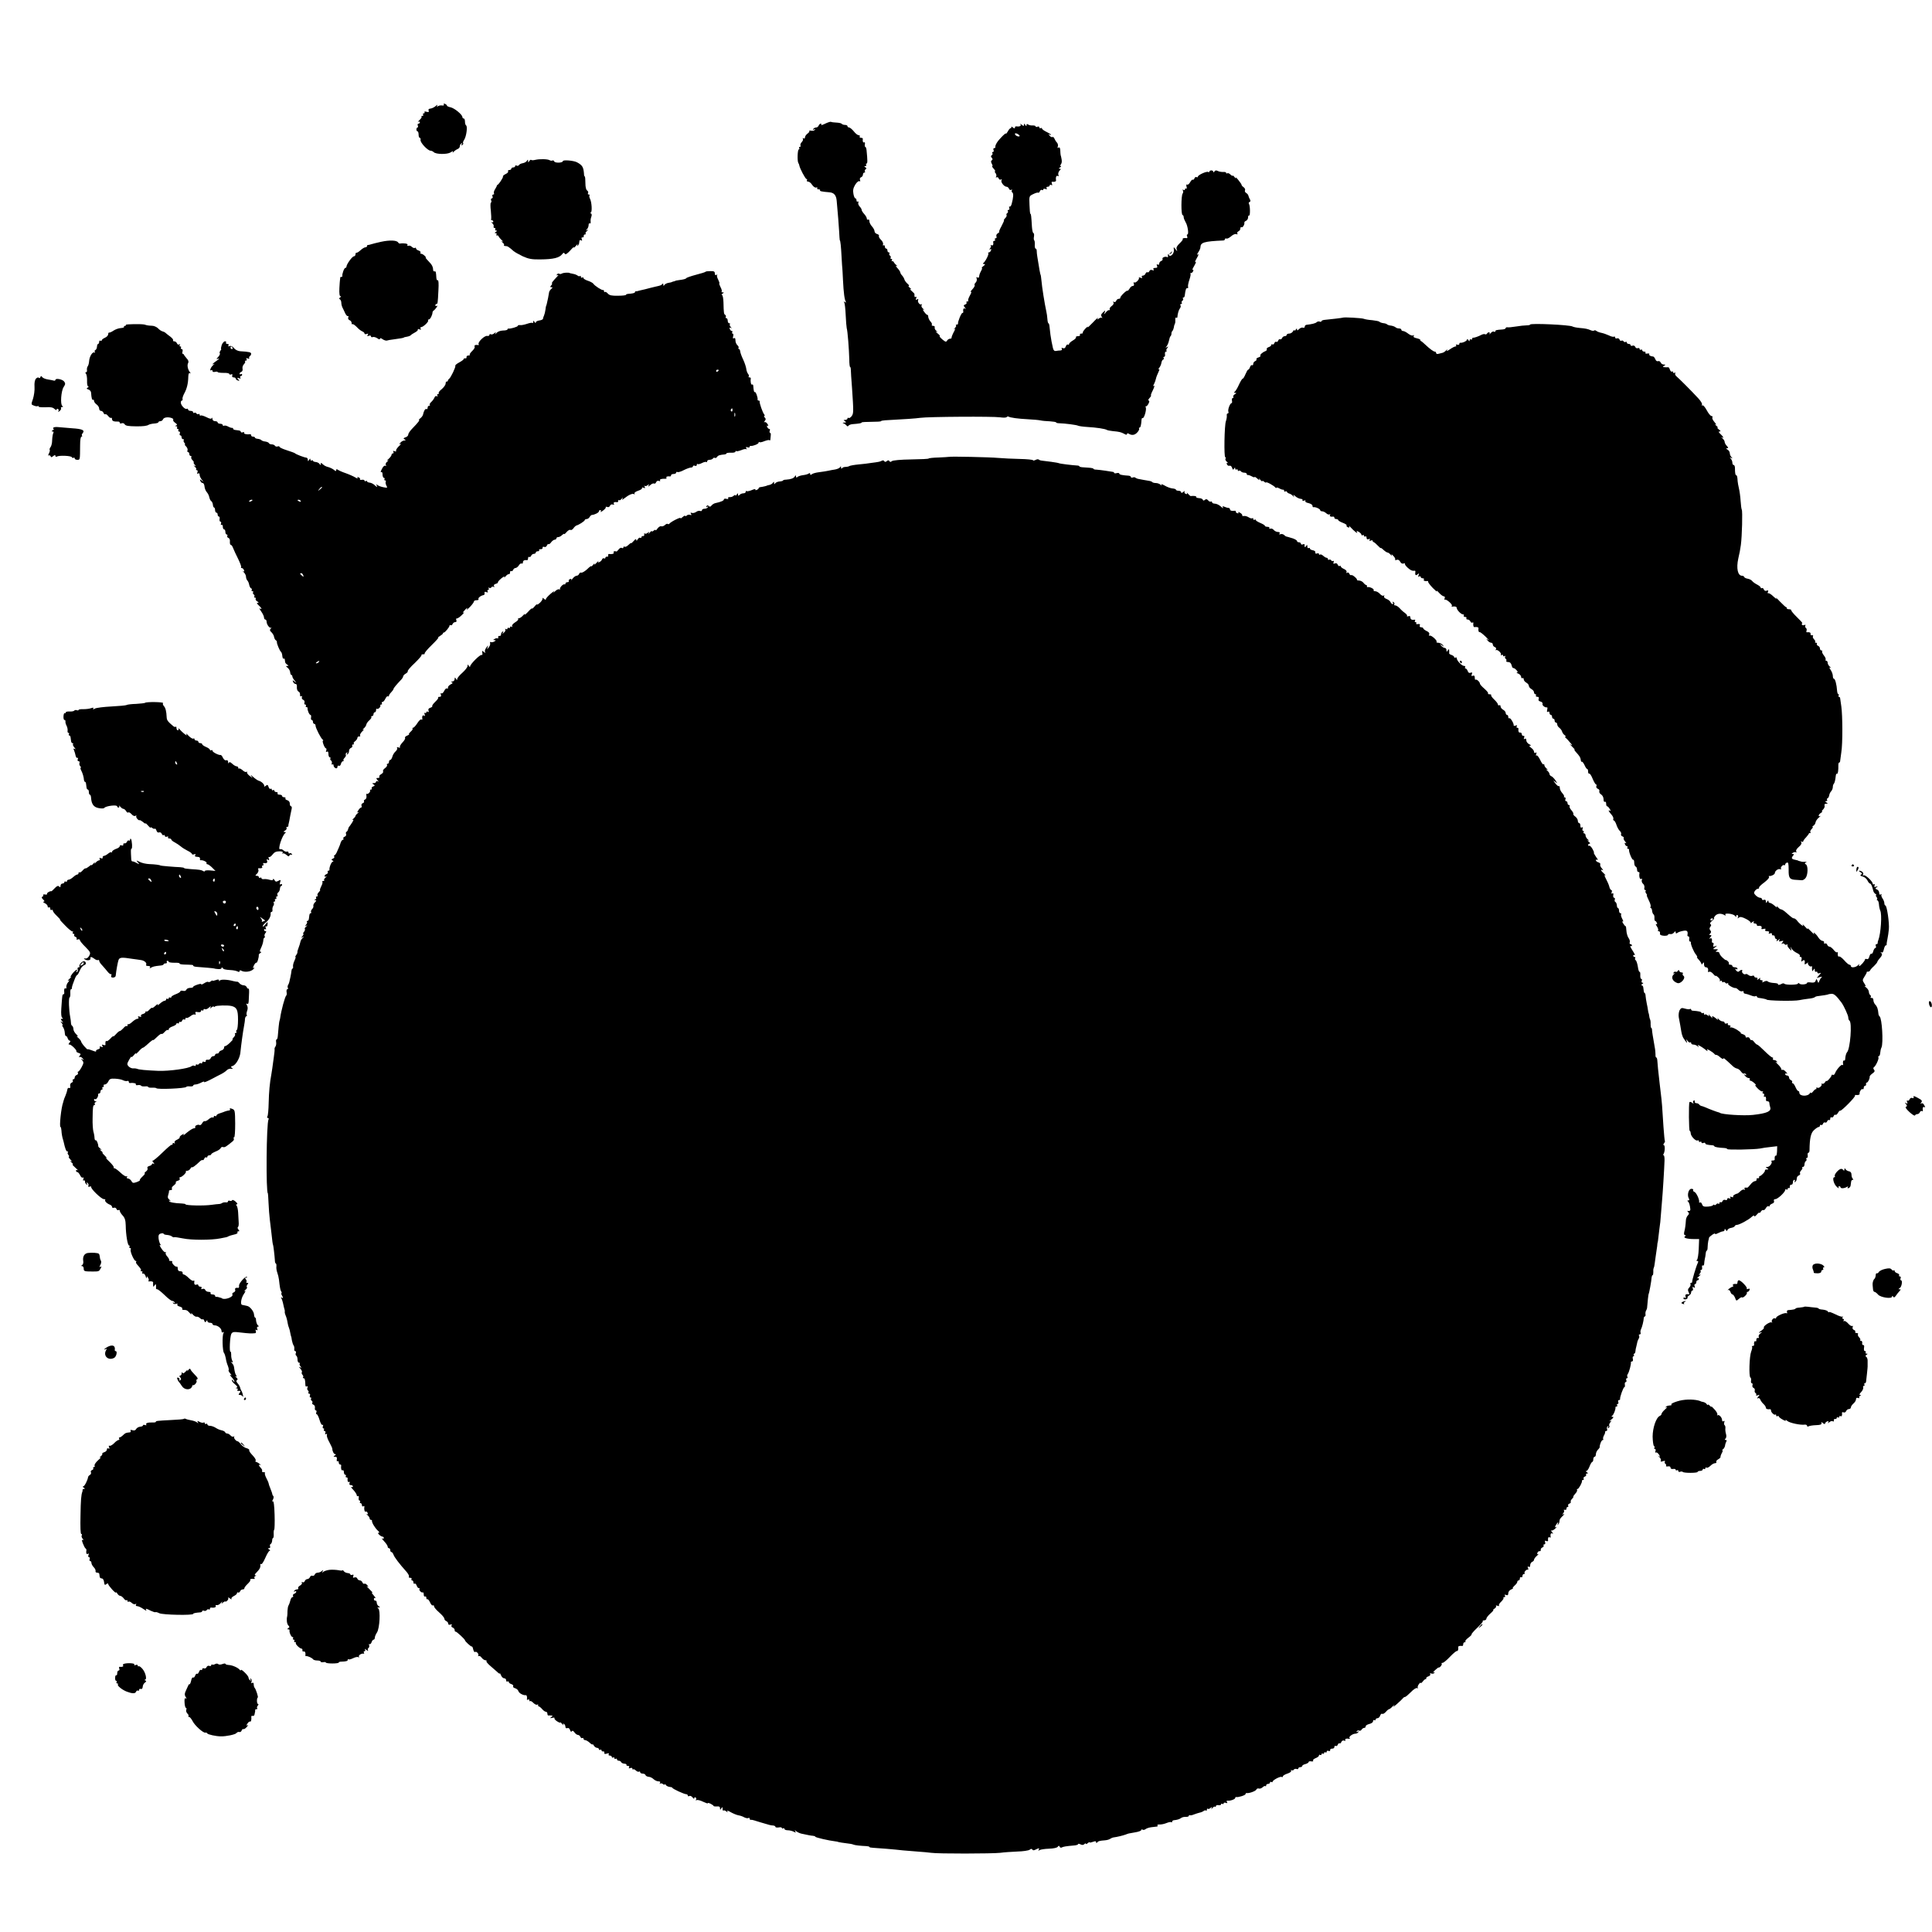 <?xml version="1.0" standalone="no"?>
<!DOCTYPE svg PUBLIC "-//W3C//DTD SVG 20010904//EN"
 "http://www.w3.org/TR/2001/REC-SVG-20010904/DTD/svg10.dtd">
<svg version="1.0" xmlns="http://www.w3.org/2000/svg"
 width="1500pt" height="1500pt" viewBox="0 0 1500 1500"
 preserveAspectRatio="xMidYMid meet">
<g transform="translate(0,1500) scale(0.1,-0.1)"
fill="#000000" stroke="none">
<path d="M3446 14189 c4 -6 -1 -9 -12 -8 -11 2 -25 0 -33 -5 -10 -7 -12 -5 -6
5 5 8 -1 6 -12 -4 -11 -10 -30 -19 -41 -20 -13 -1 -18 -6 -14 -16 4 -11 0 -13
-16 -9 -12 4 -20 2 -16 -3 3 -5 0 -9 -6 -9 -6 0 -8 -4 -5 -10 3 -5 1 -10 -6
-10 -7 0 -10 -3 -6 -6 3 -4 -4 -15 -16 -26 -12 -11 -16 -17 -9 -13 6 3 12 1
12 -4 0 -6 -5 -11 -11 -11 -6 0 -9 -7 -5 -15 3 -8 2 -15 -3 -15 -4 0 -8 -7 -8
-15 0 -8 4 -15 9 -15 4 0 8 -11 8 -25 0 -14 4 -25 9 -25 5 0 8 -8 6 -17 -3
-20 56 -83 78 -83 7 0 18 -5 24 -11 18 -18 105 -19 132 -2 18 12 22 12 16 2
-3 -8 -1 -7 7 2 7 8 21 18 31 22 9 3 17 13 17 21 0 8 5 18 12 22 7 5 8 3 3 -6
-6 -9 -4 -11 4 -6 7 5 10 11 7 14 -4 3 0 15 8 27 17 26 27 103 15 111 -5 3 -9
16 -9 30 0 13 -4 24 -10 24 -5 0 -10 5 -10 11 0 19 -62 70 -92 76 -15 3 -28 9
-28 13 0 4 -7 11 -16 14 -9 3 -12 2 -8 -5z"/>
<path d="M6407 14040 c-20 -10 -35 -14 -31 -9 3 5 1 9 -4 9 -6 0 -12 -7 -16
-15 -3 -8 -12 -15 -20 -15 -8 0 -18 -5 -22 -12 -5 -7 -3 -8 6 -3 8 5 11 4 6
-3 -3 -6 -16 -9 -28 -7 -11 3 -18 2 -14 -2 3 -3 -3 -12 -14 -20 -11 -8 -20
-21 -20 -29 0 -9 -5 -12 -12 -8 -6 4 -8 3 -4 -4 3 -6 -1 -17 -10 -26 -8 -9
-12 -20 -9 -26 3 -5 1 -10 -5 -10 -6 0 -8 -4 -5 -10 3 -5 2 -10 -3 -10 -10 0
-13 -89 -4 -105 4 -5 7 -14 8 -20 4 -23 47 -105 56 -105 5 0 6 -4 3 -10 -3 -5
1 -10 9 -10 9 0 23 -11 32 -26 10 -14 23 -23 31 -20 8 3 11 1 8 -4 -3 -6 1
-10 10 -10 9 0 14 -3 12 -7 -5 -7 11 -11 73 -16 35 -3 52 -22 56 -65 11 -121
15 -174 19 -237 2 -38 4 -70 5 -70 5 0 10 -52 14 -130 3 -49 5 -90 6 -90 0 0
3 -40 5 -90 5 -100 12 -152 22 -168 4 -6 1 -7 -7 -2 -9 6 -11 4 -5 -4 4 -7 9
-51 11 -98 2 -47 6 -92 8 -101 7 -20 18 -165 20 -244 0 -32 3 -58 7 -58 3 0 5
-10 5 -22 0 -13 4 -75 9 -138 13 -190 12 -199 -2 -220 -8 -11 -19 -18 -24 -15
-5 4 -9 1 -9 -4 0 -6 -8 -11 -17 -11 -15 0 -16 -2 -3 -10 12 -8 12 -10 -5 -11
-15 0 -16 -2 -5 -6 8 -3 18 -11 23 -17 4 -7 10 -8 15 -1 4 6 18 11 32 12 50 4
70 7 70 13 0 3 34 5 75 5 41 0 75 2 75 5 0 3 15 6 33 7 151 8 238 14 272 19
61 9 567 12 619 4 26 -4 49 -3 52 2 3 4 9 6 13 4 14 -9 74 -17 151 -21 41 -2
85 -6 98 -9 13 -3 45 -6 73 -7 27 -2 49 -5 49 -9 0 -3 10 -6 23 -6 44 -1 137
-13 147 -19 6 -3 38 -8 73 -10 69 -4 137 -14 151 -23 5 -3 25 -7 45 -9 53 -5
64 -8 89 -21 15 -9 22 -9 22 -2 0 6 5 8 13 3 24 -15 47 -12 66 9 11 11 18 25
15 30 -3 4 -1 8 3 8 8 0 13 18 16 62 1 9 4 15 8 12 11 -6 32 64 25 82 -3 8 -2
13 2 10 4 -2 12 7 19 20 8 16 8 24 1 24 -6 0 -3 9 7 20 10 11 15 20 11 20 -3
0 3 18 15 41 11 23 15 38 9 34 -9 -6 -9 -2 0 14 6 12 13 31 15 42 2 11 11 33
19 50 9 19 10 27 3 22 -7 -4 -5 1 3 11 8 10 16 28 17 39 2 12 8 24 13 25 6 2
8 8 4 13 -3 5 -1 9 5 9 5 0 8 9 6 20 -2 11 1 20 7 20 6 0 8 3 5 7 -4 3 -1 13
6 21 10 13 9 14 -3 7 -13 -7 -13 -6 -2 7 7 9 15 29 18 44 3 16 8 31 12 34 4 3
7 12 7 20 0 8 3 17 7 20 4 3 9 15 11 25 1 11 5 25 8 30 4 6 5 20 4 32 -1 12 2
20 7 17 4 -3 8 -2 9 3 2 29 11 58 20 69 6 7 8 18 4 24 -3 5 -1 10 5 10 6 0 9
4 5 9 -3 5 -1 12 5 16 6 4 8 11 5 16 -4 5 -2 9 3 9 5 0 9 6 10 13 6 49 11 62
20 60 6 -2 9 3 6 10 -2 7 2 31 10 54 8 23 12 44 9 47 -4 3 -2 6 4 6 6 0 14 7
17 16 3 8 2 12 -4 9 -6 -3 0 11 12 31 12 21 17 34 10 30 -7 -4 -2 10 10 30 13
22 16 34 8 29 -9 -6 -8 -1 3 16 9 13 17 30 17 39 1 38 27 46 178 53 6 0 12 4
12 10 0 5 6 7 12 5 7 -3 23 6 37 18 13 12 31 20 39 16 9 -3 13 -1 9 5 -4 6 0
13 8 17 8 3 15 13 15 21 0 9 4 14 9 11 9 -6 26 22 22 37 0 4 6 10 14 13 8 4
15 15 15 26 0 10 3 17 8 15 9 -6 9 74 -1 90 -4 6 -2 13 5 15 7 3 8 9 3 19 -5
8 -10 20 -12 28 -1 8 -9 18 -18 23 -8 5 -12 14 -9 20 4 6 -1 17 -10 24 -10 7
-17 15 -16 18 0 4 -11 21 -26 39 -14 18 -23 25 -19 17 3 -8 -1 -6 -9 4 -9 11
-16 16 -16 12 0 -4 -7 0 -16 8 -8 9 -20 14 -25 11 -5 -4 -9 -2 -9 3 0 5 -10 8
-22 7 -13 -1 -31 2 -42 7 -13 7 -21 6 -27 -3 -5 -8 -9 -9 -9 -3 0 6 -7 11 -15
11 -8 0 -15 -4 -15 -9 0 -5 -4 -6 -10 -3 -12 7 -80 -24 -80 -37 0 -5 -5 -6
-10 -3 -6 3 -13 -1 -16 -9 -3 -9 -9 -14 -14 -11 -4 2 -13 -7 -20 -20 -7 -13
-18 -22 -23 -18 -6 4 -8 -2 -5 -15 4 -12 2 -20 -3 -16 -5 3 -9 0 -9 -6 0 -6
-5 -8 -12 -4 -7 4 -8 3 -4 -5 4 -6 3 -17 -2 -24 -12 -15 -13 -167 0 -167 4 0
8 -7 8 -15 0 -9 7 -26 14 -38 17 -25 28 -97 15 -97 -5 0 -6 -7 -2 -15 3 -9 2
-15 -3 -14 -18 3 -37 -1 -31 -7 3 -3 -8 -18 -24 -33 -21 -20 -28 -33 -23 -47
6 -18 6 -18 -9 1 -15 20 -16 19 -13 -6 3 -28 -27 -58 -39 -39 -4 6 -1 9 6 8 6
-2 14 4 16 12 4 12 3 12 -5 2 -5 -8 -13 -14 -18 -14 -5 1 -8 -6 -6 -15 2 -8
-1 -12 -6 -9 -14 8 -43 -4 -36 -15 3 -5 -2 -12 -10 -15 -9 -3 -16 -13 -16 -21
0 -8 -5 -11 -12 -7 -8 5 -9 2 -5 -9 5 -13 1 -17 -14 -17 -13 0 -18 -4 -13 -12
5 -8 2 -9 -10 -5 -10 4 -19 1 -22 -8 -4 -8 -10 -12 -15 -9 -5 3 -12 -2 -15
-10 -3 -9 -13 -16 -21 -16 -8 0 -11 -5 -7 -12 5 -8 2 -9 -12 -4 -10 4 -16 4
-12 1 9 -10 -24 -45 -35 -38 -6 4 -8 -1 -4 -10 4 -11 1 -17 -8 -17 -8 0 -19
-9 -25 -21 -7 -11 -14 -19 -16 -16 -7 6 -59 -46 -56 -55 1 -5 -4 -8 -12 -8 -8
0 -17 -7 -20 -16 -3 -8 -11 -12 -17 -8 -8 5 -9 3 -4 -5 4 -8 -1 -18 -14 -27
-12 -9 -19 -20 -15 -25 3 -5 1 -8 -5 -7 -5 2 -17 -6 -25 -17 -15 -19 -16 -19
-9 -1 6 19 6 19 -14 0 -15 -14 -17 -23 -9 -34 6 -8 6 -12 2 -8 -5 4 -16 2 -24
-5 -13 -10 -15 -9 -8 3 4 8 -14 -7 -40 -35 -26 -27 -43 -43 -39 -35 5 8 -3 4
-17 -10 -13 -14 -23 -28 -21 -32 2 -5 -3 -8 -12 -8 -9 0 -13 -4 -10 -10 3 -5
-3 -10 -15 -10 -12 0 -19 -4 -16 -8 3 -5 -8 -16 -25 -26 -16 -9 -29 -22 -29
-27 0 -6 -4 -8 -9 -4 -5 3 -12 -4 -16 -14 -4 -13 -11 -18 -22 -14 -11 4 -14 2
-9 -5 4 -8 0 -12 -11 -13 -10 0 -26 -2 -35 -4 -11 -2 -19 5 -23 23 -3 15 -8
38 -11 52 -5 25 -12 73 -16 118 -1 12 -5 22 -8 22 -3 0 -7 15 -8 33 -1 18 -5
44 -8 57 -14 65 -34 190 -38 240 -3 25 -5 45 -6 45 -3 0 -12 50 -26 140 -3 17
-5 38 -5 48 0 9 -4 17 -9 17 -4 0 -7 14 -6 31 1 16 -1 32 -5 34 -3 3 -4 16 -1
30 2 14 0 25 -4 25 -5 0 -10 21 -12 48 -5 85 -7 102 -12 102 -3 0 -6 31 -7 69
-3 68 -3 69 29 84 18 9 35 14 39 11 4 -2 10 3 13 12 3 8 10 12 16 9 5 -3 10
-2 10 4 0 6 7 7 17 4 11 -4 14 -3 9 5 -4 7 -1 12 8 12 9 0 16 5 16 11 0 5 5 7
12 3 8 -5 9 -2 5 9 -3 9 -3 16 1 16 17 -3 32 2 31 9 -4 24 2 42 13 36 8 -5 9
-2 5 9 -3 9 1 23 9 32 12 11 12 15 2 15 -10 0 -9 3 2 10 8 5 11 10 6 10 -5 0
-5 6 0 13 9 11 10 27 4 52 -1 6 -3 15 -5 20 -1 6 -3 23 -3 38 -1 19 -6 26 -14
21 -8 -5 -9 -2 -5 9 3 9 0 22 -6 29 -7 7 -16 21 -20 31 -4 10 -11 16 -16 13
-5 -3 -15 2 -22 11 -10 12 -10 14 -1 9 6 -4 12 -5 12 -2 0 3 -16 13 -35 22
-19 9 -35 21 -35 26 0 5 -4 6 -10 3 -5 -3 -10 -1 -10 5 0 7 -7 10 -15 6 -8 -3
-15 -2 -15 3 0 5 -10 7 -22 7 -13 -1 -29 2 -35 7 -9 6 -13 5 -13 -4 0 -11 -2
-11 -10 1 -8 12 -10 12 -10 1 0 -11 -3 -11 -17 0 -11 10 -14 10 -9 2 6 -12
-11 -18 -36 -14 -5 0 -8 -4 -8 -10 0 -8 -5 -7 -16 1 -8 8 -14 9 -12 4 2 -5 -1
-9 -5 -9 -5 0 -15 -11 -22 -25 -8 -14 -14 -21 -15 -17 0 5 -15 -7 -33 -26 -33
-33 -52 -64 -49 -79 1 -5 -3 -8 -9 -8 -6 0 -9 -7 -5 -15 3 -8 1 -15 -5 -15 -6
0 -8 -4 -4 -9 3 -5 1 -13 -5 -16 -8 -5 -8 -11 0 -20 8 -9 8 -15 0 -20 -7 -4
-7 -12 0 -26 6 -10 8 -19 4 -19 -4 0 1 -9 11 -20 10 -11 15 -20 10 -20 -4 0
-2 -7 5 -15 6 -8 8 -20 4 -26 -4 -7 -3 -9 3 -6 6 4 14 0 17 -9 3 -8 11 -12 17
-8 8 5 9 3 5 -5 -9 -14 20 -51 39 -51 7 0 16 -7 19 -16 3 -8 11 -12 17 -8 7 4
9 3 5 -4 -3 -6 -2 -13 4 -17 10 -6 8 -39 -5 -87 -4 -16 -11 -25 -16 -22 -5 3
-6 -2 -3 -10 3 -9 1 -16 -6 -16 -6 0 -9 -4 -5 -9 3 -5 1 -12 -5 -16 -6 -4 -8
-10 -5 -15 3 -5 -2 -16 -11 -24 -8 -9 -13 -16 -9 -16 3 0 -6 -20 -19 -45 -14
-25 -22 -45 -18 -45 4 0 -1 -5 -10 -11 -10 -5 -15 -16 -12 -24 4 -8 1 -15 -6
-15 -6 0 -8 -4 -5 -10 3 -5 1 -10 -4 -10 -6 0 -10 -3 -10 -7 4 -22 -2 -33 -13
-27 -7 4 -10 4 -6 -1 4 -4 2 -15 -5 -23 -9 -13 -9 -14 0 -8 9 5 11 2 7 -8 -3
-9 -11 -16 -17 -16 -6 0 -7 -3 -4 -6 7 -7 -22 -64 -38 -76 -6 -5 -4 -8 5 -8
11 -1 10 -4 -4 -15 -11 -8 -17 -15 -13 -15 4 0 2 -10 -5 -22 -12 -23 -14 -29
-17 -49 0 -5 -6 -7 -13 -3 -8 5 -9 2 -5 -9 3 -9 0 -23 -8 -31 -8 -7 -11 -16
-8 -20 4 -3 -4 -18 -18 -33 -13 -14 -18 -23 -11 -19 7 4 4 -7 -7 -27 -11 -19
-17 -38 -14 -41 4 -3 1 -6 -6 -6 -7 0 -10 -4 -7 -9 3 -5 -1 -12 -10 -15 -14
-5 -14 -9 -3 -23 10 -12 10 -14 2 -9 -12 6 -18 -5 -14 -26 0 -5 -3 -8 -7 -8
-9 0 -37 -70 -34 -82 1 -5 -3 -8 -10 -8 -6 0 -9 -3 -5 -6 3 -4 -2 -14 -11 -23
-10 -9 -11 -11 -3 -6 10 7 9 1 -5 -25 -10 -19 -17 -38 -16 -42 1 -5 -5 -8 -13
-8 -7 0 -18 -7 -22 -15 -7 -12 -13 -10 -37 10 -16 14 -25 25 -20 25 5 0 -2 10
-16 21 -14 11 -18 18 -10 14 12 -5 12 -4 -1 7 -9 7 -14 19 -12 26 3 6 -3 12
-12 12 -9 0 -14 4 -10 9 3 5 -2 16 -11 25 -8 9 -16 25 -17 35 0 11 -4 18 -7
16 -3 -1 -14 9 -24 23 -12 16 -14 23 -5 18 8 -4 6 -1 -5 8 -11 9 -15 20 -10
28 4 7 4 10 0 6 -12 -10 -34 15 -28 31 4 10 1 12 -8 6 -10 -6 -12 -4 -7 9 4
10 3 15 -3 11 -9 -5 -11 0 -10 21 1 3 -9 14 -22 25 -13 11 -16 18 -8 14 8 -4
6 1 -4 9 -11 9 -16 16 -10 16 5 1 0 9 -11 18 -11 10 -21 24 -23 32 -2 8 -10
22 -18 31 -8 8 -14 19 -14 24 0 5 -10 20 -22 33 -13 14 -16 22 -8 18 12 -6 11
-4 -1 6 -9 7 -18 18 -20 23 -2 5 -8 9 -12 7 -5 -1 -6 2 -2 8 3 5 1 10 -5 10
-6 0 -9 4 -5 9 3 5 1 12 -5 16 -6 4 -8 11 -5 16 4 5 1 9 -4 9 -6 0 -11 7 -11
15 0 8 -4 15 -10 15 -5 0 -10 7 -10 16 0 8 -4 12 -10 9 -5 -3 -7 0 -4 8 3 8
-4 24 -16 35 -12 11 -19 25 -16 30 3 5 -3 12 -14 15 -11 3 -20 12 -20 21 0 9
-9 26 -20 38 -11 12 -20 30 -20 40 0 11 -4 16 -10 13 -5 -3 -10 0 -10 8 0 7
-9 23 -20 35 -11 12 -20 26 -20 32 0 6 -7 18 -16 27 -8 9 -13 22 -10 30 3 8 1
11 -4 8 -6 -3 -10 1 -10 9 0 9 -4 16 -9 16 -5 0 -12 16 -15 35 -5 27 -2 44 14
71 12 19 26 31 33 27 6 -4 8 0 4 10 -3 9 0 18 9 21 8 3 14 12 14 21 0 8 5 15
11 15 5 0 8 4 4 9 -3 5 0 13 6 17 8 4 7 9 -2 15 -11 7 -11 9 -1 9 7 0 10 5 7
10 -3 6 -2 10 3 10 8 0 8 25 0 103 -1 15 -6 27 -10 27 -4 0 -5 9 -3 20 2 11 0
18 -6 15 -8 -6 -13 8 -10 28 0 4 -6 7 -15 7 -8 0 -12 5 -9 10 3 6 0 10 -8 10
-8 0 -25 13 -38 30 -13 16 -30 30 -36 30 -7 0 -13 5 -13 10 0 6 -9 10 -19 10
-11 0 -22 4 -25 8 -3 5 -21 9 -41 10 -20 1 -39 3 -43 6 -4 2 -24 -4 -45 -14z
m1509 -97 c-8 -8 -36 5 -36 17 0 7 6 7 21 0 11 -7 18 -14 15 -17z"/>
<path d="M4156 13759 c-14 -4 -28 -4 -31 -1 -3 4 -10 0 -15 -8 -9 -13 -10 -13
-10 0 0 13 -2 13 -9 1 -5 -8 -20 -16 -32 -18 -13 -2 -26 -8 -30 -15 -4 -6 -12
-7 -18 -4 -6 4 -11 2 -11 -3 0 -6 -7 -11 -15 -11 -8 0 -15 -4 -15 -10 0 -5 -7
-10 -16 -10 -8 0 -12 -4 -9 -10 3 -5 -5 -15 -19 -21 -14 -7 -23 -15 -21 -19 5
-7 -39 -71 -46 -67 -2 1 -3 0 -1 -2 1 -3 -5 -15 -13 -28 -9 -13 -13 -28 -10
-33 3 -6 1 -10 -5 -10 -7 0 -10 -7 -6 -15 3 -8 1 -15 -5 -15 -6 0 -9 -7 -6
-15 4 -8 3 -16 -2 -19 -4 -3 -4 -31 0 -63 3 -32 4 -61 2 -65 -2 -5 1 -8 6 -8
6 0 11 -5 11 -11 0 -5 -6 -7 -12 -4 -7 4 -6 1 3 -7 9 -7 14 -19 12 -25 -3 -7
0 -13 7 -13 6 0 8 -4 5 -10 -3 -5 0 -10 7 -10 9 0 9 -3 -2 -10 -11 -7 -11 -10
-2 -10 7 0 10 -5 7 -10 -4 -6 -2 -9 3 -8 6 2 11 -1 13 -7 2 -5 12 -18 23 -28
12 -10 14 -16 6 -12 -10 4 -9 2 2 -8 10 -8 15 -17 11 -20 -3 -4 1 -7 11 -7 16
0 26 -6 64 -40 10 -8 42 -26 71 -40 45 -20 69 -25 135 -24 104 1 149 12 172
42 9 12 13 12 19 2 5 -9 18 -1 43 26 19 22 32 32 28 24 -4 -8 2 -4 14 10 12
14 18 18 14 10 -4 -9 -3 -12 2 -7 5 5 10 13 10 18 1 5 2 14 3 20 0 5 6 7 13 3
8 -5 9 -2 5 9 -4 10 -2 16 6 14 7 -1 11 4 9 11 -1 6 3 12 10 12 6 0 8 3 5 7
-4 3 1 12 11 20 11 9 11 12 2 7 -12 -6 -13 -4 -2 7 6 7 12 21 12 32 0 10 4 16
9 13 5 -4 8 2 7 11 -2 10 0 28 5 40 5 14 4 23 -4 27 -8 3 -8 5 -1 5 13 1 9 83
-6 110 -5 10 -6 21 -3 25 3 3 1 6 -6 6 -7 0 -9 5 -5 11 3 6 0 15 -7 20 -9 5
-14 27 -14 59 0 27 -2 50 -5 50 -3 0 -6 10 -6 23 -4 50 -13 65 -54 87 -26 14
-110 21 -110 9 0 -14 -62 -16 -67 -2 -3 7 -9 10 -14 7 -5 -3 -14 -2 -21 2 -15
10 -80 11 -112 3z"/>
<path d="M2960 13123 c-36 -8 -72 -17 -80 -20 -8 -3 -18 -5 -22 -5 -5 1 -8 -2
-8 -8 0 -5 -6 -10 -13 -10 -7 0 -24 -10 -37 -22 -14 -13 -28 -22 -32 -20 -5 1
-8 -5 -8 -13 0 -8 -6 -15 -12 -15 -13 0 -58 -62 -58 -80 0 -5 -4 -10 -9 -10
-9 0 -26 -48 -23 -62 1 -5 -2 -8 -8 -8 -6 0 -9 -3 -9 -7 1 -5 0 -10 -1 -13 -1
-3 -3 -33 -5 -67 -2 -42 1 -63 9 -63 6 0 5 -4 -3 -9 -9 -6 -10 -11 -2 -15 6
-4 11 -16 11 -27 0 -10 4 -27 9 -37 5 -9 14 -29 21 -44 7 -15 17 -25 21 -22 5
3 6 -2 3 -10 -4 -9 1 -18 10 -22 9 -3 16 -13 16 -22 0 -8 3 -12 6 -9 4 3 18
-6 33 -21 14 -16 34 -31 44 -35 9 -3 17 -11 17 -16 0 -6 7 -7 17 -4 12 5 14 3
8 -7 -6 -10 -4 -12 8 -7 10 4 17 2 17 -4 0 -6 6 -9 14 -6 7 3 23 -1 35 -9 13
-10 21 -11 21 -4 0 7 8 6 21 -4 12 -8 27 -12 33 -10 6 2 30 7 51 9 47 6 80 12
80 14 0 2 11 5 25 7 13 2 27 8 30 12 3 4 17 13 32 21 15 8 25 18 22 22 -3 5 3
6 12 2 12 -4 15 -3 10 5 -4 7 -2 12 3 12 16 0 61 42 55 52 -3 4 0 8 6 8 10 0
27 33 28 54 0 5 4 12 9 15 15 11 38 45 26 37 -7 -4 -13 -2 -13 3 0 6 4 11 8
11 10 0 11 3 16 108 3 48 1 80 -5 76 -5 -3 -10 5 -11 18 -3 48 -4 53 -14 51
-6 -1 -11 3 -11 10 -1 26 -9 42 -36 69 -15 15 -25 28 -22 28 4 0 0 7 -9 15 -8
8 -20 15 -26 15 -6 0 -9 4 -5 9 3 5 -4 12 -15 16 -11 3 -20 11 -20 16 0 6 -4
8 -9 4 -5 -3 -15 1 -23 8 -7 8 -19 12 -27 9 -8 -3 -11 0 -7 7 6 9 -26 15 -60
10 -4 0 -10 3 -13 9 -11 17 -66 19 -131 5z"/>
<path d="M5478 12890 c-2 -3 -34 -13 -73 -23 -38 -10 -72 -22 -75 -25 -5 -8
-21 -12 -60 -17 -14 -2 -26 -4 -27 -6 -2 -1 -7 -3 -13 -4 -5 -1 -11 -3 -12 -4
-2 -2 -14 -5 -28 -7 -13 -2 -28 -10 -32 -17 -6 -9 -8 -8 -8 3 0 9 -3 11 -8 5
-7 -10 -14 -12 -55 -21 -10 -2 -27 -6 -37 -9 -10 -3 -29 -8 -42 -11 -32 -7
-52 -12 -58 -14 -3 -1 -8 -2 -12 -1 -5 0 -8 -3 -8 -7 0 -7 -16 -11 -57 -14 -7
-1 -13 -4 -13 -7 0 -4 -28 -7 -62 -7 -50 -1 -66 3 -79 17 -9 10 -19 16 -23 12
-3 -3 -6 -1 -6 5 0 7 -3 11 -7 10 -10 -3 -66 33 -76 49 -4 6 -23 17 -42 23
-19 6 -35 16 -35 21 0 6 -4 7 -10 4 -5 -3 -10 -1 -10 6 0 7 -3 9 -7 6 -3 -4
-11 -2 -18 3 -6 5 -22 12 -36 14 -13 3 -25 5 -26 6 -8 6 -50 3 -61 -4 -6 -4
-16 -5 -21 -1 -5 3 -13 0 -17 -6 -5 -8 -3 -9 7 -4 8 4 5 -2 -6 -13 -33 -35
-46 -52 -39 -52 3 0 1 -7 -6 -15 -10 -12 -10 -15 1 -15 11 -1 11 -3 -1 -13 -8
-7 -16 -19 -17 -27 -1 -8 -5 -28 -8 -45 -4 -16 -8 -37 -10 -45 -2 -8 -4 -15
-5 -15 -1 0 -3 -13 -5 -29 -2 -16 -7 -36 -11 -45 -4 -9 -8 -20 -8 -26 -1 -5
-13 -11 -28 -13 -16 -2 -28 -9 -28 -15 0 -7 -4 -6 -10 3 -8 12 -10 12 -10 1 0
-8 -3 -12 -6 -8 -3 3 -22 0 -42 -7 -21 -7 -45 -12 -54 -10 -10 1 -18 -1 -18
-6 0 -7 -57 -24 -72 -21 -5 0 -8 -2 -8 -7 0 -4 -16 -8 -35 -8 -22 -1 -42 -9
-51 -20 -9 -11 -12 -12 -8 -4 7 13 5 13 -9 2 -9 -8 -21 -11 -27 -7 -5 3 -10 1
-10 -5 0 -6 -8 -10 -17 -8 -20 5 -76 -49 -67 -64 3 -5 2 -8 -3 -7 -20 4 -34
-2 -28 -12 4 -5 -5 -21 -18 -33 -14 -13 -23 -27 -20 -30 4 -3 -1 -6 -10 -6
-10 0 -16 -6 -15 -12 2 -7 -3 -12 -9 -10 -7 1 -13 -1 -13 -6 0 -4 -16 -16 -35
-26 -19 -10 -33 -22 -30 -26 5 -8 -35 -92 -48 -101 -5 -3 -9 -10 -10 -15 -1
-5 -5 -8 -9 -6 -5 1 -8 -6 -8 -16 0 -9 -13 -28 -29 -42 -17 -13 -28 -27 -25
-32 3 -4 0 -8 -6 -8 -6 0 -8 -5 -4 -12 4 -7 3 -8 -5 -4 -6 4 -14 0 -18 -11 -4
-10 -15 -25 -25 -34 -10 -9 -15 -19 -11 -23 3 -3 1 -6 -5 -6 -7 0 -12 -7 -12
-16 0 -8 -4 -13 -9 -10 -9 6 -21 -14 -27 -44 -2 -8 -11 -20 -20 -27 -10 -7
-15 -13 -11 -13 9 0 -8 -22 -50 -65 -18 -18 -33 -39 -33 -48 0 -9 -10 -19 -21
-22 -17 -6 -19 -9 -8 -16 11 -7 11 -9 -2 -9 -9 0 -23 -8 -30 -17 -12 -14 -12
-16 1 -9 8 5 3 -4 -13 -18 -15 -15 -25 -31 -22 -36 4 -6 -2 -7 -11 -3 -12 4
-15 3 -10 -5 4 -7 2 -12 -3 -12 -6 0 -11 -5 -11 -11 0 -6 -10 -20 -22 -31 -13
-11 -16 -17 -8 -13 9 4 7 0 -4 -9 -10 -8 -15 -20 -10 -27 4 -8 3 -10 -4 -5 -7
4 -18 -6 -27 -25 -9 -17 -12 -28 -6 -25 7 5 11 -3 11 -18 0 -14 5 -26 11 -26
5 0 7 -4 4 -10 -3 -5 -1 -10 5 -10 6 0 8 -4 5 -10 -3 -5 -1 -19 5 -30 10 -18
8 -19 -22 -13 -18 3 -39 11 -47 17 -11 8 -13 8 -7 -1 10 -18 1 -16 -18 3 -9 8
-25 16 -36 17 -11 1 -20 5 -20 10 0 4 -5 5 -10 2 -6 -3 -10 -2 -10 4 0 5 -9 8
-20 6 -11 -2 -18 0 -15 4 3 5 -2 12 -11 15 -9 4 -13 2 -8 -5 3 -6 -4 -4 -17 4
-13 8 -46 23 -74 33 -27 9 -56 22 -62 27 -9 6 -13 5 -13 -3 0 -10 -5 -9 -17 2
-10 8 -30 18 -45 22 -15 3 -34 13 -42 22 -12 12 -16 12 -16 2 0 -11 -2 -11 -9
0 -4 7 -18 14 -29 15 -12 1 -22 5 -22 10 0 4 -4 5 -10 2 -5 -3 -10 0 -10 7 0
9 -3 9 -10 -2 -8 -13 -10 -13 -10 1 0 9 -6 16 -12 16 -16 1 -81 26 -88 34 -3
3 -31 13 -62 23 -32 10 -58 22 -58 27 0 4 -6 6 -14 3 -8 -3 -17 -1 -21 5 -3 6
-15 11 -25 11 -10 0 -20 4 -22 9 -1 5 -14 11 -28 13 -14 1 -28 7 -31 11 -3 4
-16 9 -27 10 -12 1 -22 5 -22 9 0 4 -7 8 -15 8 -8 0 -15 4 -15 10 0 5 -3 9 -7
9 -25 -4 -53 2 -48 11 3 6 -1 7 -9 4 -9 -3 -16 -2 -16 3 0 5 -7 10 -15 11 -8
1 -22 3 -30 4 -8 1 -15 5 -15 10 0 4 -3 7 -8 6 -4 -1 -17 3 -30 10 -12 7 -27
10 -32 7 -6 -3 -10 -1 -10 4 0 6 -9 11 -20 11 -11 0 -20 5 -20 10 0 6 -9 10
-20 10 -12 0 -20 7 -21 18 0 9 -3 12 -5 6 -3 -8 -16 -6 -41 7 -20 10 -40 16
-44 13 -5 -3 -9 0 -9 6 0 6 -4 9 -9 5 -5 -3 -12 -1 -16 5 -4 6 -11 8 -16 5 -5
-4 -9 -1 -9 4 0 6 -9 11 -20 11 -11 0 -20 5 -20 11 0 5 -4 8 -9 5 -12 -8 -46
25 -47 47 -1 9 3 17 8 17 5 0 8 6 5 13 -2 6 5 27 15 45 19 35 29 75 30 129 1
20 5 30 12 26 8 -5 8 -2 0 8 -16 21 -23 54 -13 71 5 10 2 22 -12 36 -10 12
-20 25 -22 29 -1 5 -5 7 -8 6 -4 -1 -5 7 -2 17 3 12 0 20 -6 20 -7 0 -9 5 -6
10 3 6 1 10 -5 10 -6 0 -8 5 -4 12 4 7 3 8 -5 4 -6 -4 -14 0 -17 8 -3 9 -13
16 -21 16 -8 0 -12 4 -9 8 3 5 -7 17 -21 28 -15 10 -31 24 -37 29 -6 6 -18 11
-26 13 -8 2 -23 12 -33 23 -10 10 -31 20 -47 20 -28 1 -40 3 -57 9 -20 6 -151
4 -146 -2 2 -5 -1 -8 -7 -8 -6 0 -9 -3 -7 -7 3 -5 -9 -9 -25 -10 -17 -1 -42
-10 -57 -20 -14 -10 -29 -16 -33 -15 -5 1 -8 -5 -8 -13 0 -9 -11 -21 -25 -27
-14 -6 -25 -15 -25 -20 0 -5 -5 -6 -10 -3 -6 3 -10 -1 -10 -9 0 -9 -4 -16 -8
-16 -4 0 -9 -10 -9 -22 -1 -13 -7 -24 -13 -26 -5 -2 -7 -9 -4 -14 4 -6 2 -8
-3 -5 -14 9 -39 -31 -41 -67 -1 -16 -6 -34 -11 -40 -5 -6 -7 -19 -6 -28 2 -10
-1 -18 -7 -18 -7 0 -7 -4 0 -12 5 -7 9 -32 8 -55 -1 -24 3 -43 9 -43 5 0 4 -4
-4 -9 -11 -7 -10 -10 6 -15 10 -3 19 -14 20 -23 3 -44 8 -61 15 -57 4 3 8 -1
8 -8 0 -8 9 -20 20 -28 11 -8 20 -22 20 -32 0 -10 6 -18 14 -18 8 0 17 -7 20
-16 3 -8 10 -13 14 -10 5 3 14 -4 22 -14 8 -10 17 -17 22 -14 4 3 8 -2 8 -10
0 -15 14 -20 47 -19 7 1 13 -4 13 -9 0 -6 7 -8 15 -4 8 3 18 0 22 -7 9 -13 25
-16 93 -17 53 0 81 3 96 13 6 3 25 8 43 9 17 1 31 6 31 10 0 4 7 8 15 8 9 0
18 7 21 15 6 15 40 20 68 9 9 -3 14 -10 11 -14 -3 -5 4 -15 16 -23 15 -11 17
-16 7 -20 -11 -4 -11 -6 0 -6 7 -1 10 -5 7 -11 -3 -5 -1 -10 5 -10 6 0 8 -4 5
-10 -3 -5 -1 -10 5 -10 7 0 10 -7 6 -15 -3 -8 -1 -15 4 -15 6 0 10 -7 10 -15
0 -8 5 -15 12 -15 6 0 8 -3 5 -7 -4 -3 -2 -12 4 -20 6 -7 8 -13 5 -13 -4 0 0
-7 9 -16 9 -9 14 -23 11 -30 -3 -8 -1 -14 4 -14 6 0 10 -7 10 -15 0 -8 5 -15
11 -15 5 0 8 -4 4 -9 -3 -5 2 -17 11 -25 8 -9 12 -16 8 -16 -3 0 0 -8 7 -17
12 -14 12 -16 -1 -9 -9 4 -8 2 2 -7 10 -8 15 -17 11 -20 -3 -4 -1 -7 5 -7 6 0
9 -7 5 -17 -4 -11 -3 -14 5 -9 8 4 12 1 12 -10 0 -10 8 -27 17 -38 17 -20 17
-20 0 -7 -15 12 -17 12 -11 -3 3 -9 11 -16 18 -16 6 0 13 -12 14 -27 1 -14 9
-34 17 -43 9 -10 18 -28 20 -40 3 -13 9 -27 15 -30 6 -4 12 -17 13 -28 1 -12
5 -22 9 -22 4 0 8 -9 8 -20 0 -11 5 -20 10 -20 6 0 10 -7 10 -15 0 -8 4 -15 9
-15 6 0 8 -9 6 -20 -2 -11 1 -20 7 -20 5 0 7 -7 4 -16 -3 -8 -2 -12 4 -9 6 3
10 -3 10 -14 0 -12 5 -21 10 -21 6 0 10 -9 10 -20 0 -11 5 -20 11 -20 5 0 7
-5 4 -10 -3 -6 0 -13 8 -16 9 -3 14 -16 12 -30 -1 -13 2 -24 7 -24 5 0 13 -11
18 -25 5 -14 23 -52 39 -84 16 -33 27 -62 23 -65 -3 -3 -1 -6 5 -6 6 0 14 -7
17 -16 5 -12 3 -14 -7 -8 -7 5 -5 2 5 -8 10 -9 18 -25 18 -35 0 -10 5 -24 10
-29 6 -6 13 -21 15 -35 3 -13 9 -25 15 -27 6 -2 8 -8 4 -13 -3 -5 0 -9 6 -9 6
0 9 -4 5 -9 -3 -5 -1 -12 5 -16 6 -4 8 -11 5 -16 -4 -5 -1 -9 5 -9 6 0 9 -4 5
-9 -3 -6 3 -14 12 -20 13 -7 14 -10 4 -11 -10 0 -7 -6 7 -19 23 -20 30 -37 10
-25 -7 4 -2 -6 10 -23 12 -17 22 -38 22 -47 0 -9 5 -16 10 -16 6 0 10 -8 10
-17 1 -24 25 -54 36 -46 5 4 4 1 -3 -6 -10 -11 -9 -18 5 -30 9 -9 19 -25 20
-36 2 -11 8 -23 14 -26 5 -3 9 -9 8 -13 -3 -10 22 -70 32 -77 4 -3 9 -17 10
-31 1 -15 6 -24 10 -22 4 3 9 0 9 -5 1 -6 2 -16 3 -21 0 -6 8 -15 16 -20 13
-9 13 -10 0 -10 -12 -1 -11 -3 3 -14 10 -8 19 -23 20 -35 1 -12 5 -21 9 -21 4
0 8 -5 8 -12 0 -6 8 -21 18 -32 16 -20 16 -20 -1 -7 -15 12 -17 12 -11 -3 3
-9 12 -16 19 -16 8 0 12 -10 10 -25 -1 -14 4 -29 11 -33 12 -7 14 -11 14 -33
0 -5 4 -7 10 -4 5 3 7 0 4 -8 -3 -8 2 -17 10 -20 9 -4 13 -13 10 -22 -3 -8 -1
-15 6 -15 6 0 8 -4 5 -10 -3 -5 -1 -10 4 -10 6 0 10 -3 9 -7 -3 -14 13 -53 22
-53 5 0 7 -9 5 -20 -2 -11 0 -20 6 -20 5 0 9 -7 9 -15 0 -8 5 -15 10 -15 6 0
10 -6 10 -14 0 -17 41 -98 55 -108 6 -4 7 -8 3 -8 -10 0 12 -60 23 -60 4 0 5
-7 2 -17 -4 -11 -3 -14 5 -9 8 5 12 -1 12 -18 0 -14 5 -26 11 -26 5 0 8 -4 4
-9 -3 -5 0 -13 6 -16 5 -4 8 -14 5 -22 -3 -8 -1 -11 4 -8 6 3 10 0 10 -8 0 -8
7 -17 15 -21 9 -3 15 0 15 10 0 8 5 12 11 9 6 -4 13 2 16 14 3 12 10 21 16 21
6 0 8 3 4 6 -3 4 1 13 9 21 8 8 12 18 9 23 -3 5 0 12 6 16 8 5 9 3 4 -6 -5 -9
-4 -11 3 -6 7 4 12 15 12 26 0 10 7 21 16 24 8 3 12 10 9 16 -3 5 -1 10 6 10
7 0 9 3 6 7 -4 3 1 12 11 19 9 7 17 18 17 26 1 7 7 12 14 10 7 -1 10 2 7 7 -4
5 4 20 16 32 13 12 16 19 8 15 -8 -4 -7 -1 3 7 10 9 20 22 21 31 1 8 12 24 24
34 12 11 19 22 15 26 -3 3 -1 6 5 6 7 0 12 7 12 15 0 8 5 15 10 15 6 0 10 8
10 17 0 9 3 14 6 10 8 -8 33 16 27 26 -2 4 1 7 7 7 6 0 8 5 5 10 -3 6 -1 10 5
10 6 0 15 11 22 25 6 13 15 22 19 19 5 -3 9 -1 9 5 0 5 8 17 18 27 9 10 17 20
17 24 0 7 22 33 52 65 13 12 23 27 23 33 0 6 9 16 20 22 11 6 18 15 16 19 -3
4 21 33 54 63 32 31 56 59 53 62 -4 3 2 6 12 6 10 0 16 3 12 6 -3 4 21 33 54
65 34 33 57 59 52 59 -4 1 2 6 14 13 12 7 22 15 22 20 1 4 4 7 7 6 8 -1 44 42
44 53 0 5 4 7 9 4 5 -3 11 1 15 9 3 8 12 15 20 15 10 0 13 6 9 15 -3 9 -2 15
3 13 5 -1 23 10 39 26 17 16 23 26 15 21 -10 -5 -8 -1 4 13 21 24 31 29 20 10
-4 -7 7 2 25 20 17 18 31 37 31 43 0 5 9 9 21 9 11 0 18 4 14 9 -5 9 18 27 40
31 6 1 9 8 7 15 -2 10 3 13 14 8 12 -4 15 -3 10 5 -4 7 -2 12 4 12 6 0 8 5 4
12 -4 6 -3 8 4 4 6 -3 13 -2 17 4 4 6 11 7 17 4 7 -5 8 -2 4 5 -5 8 0 14 13
18 11 3 19 8 17 12 -2 3 10 17 27 31 17 14 28 18 23 10 -4 -8 0 -6 9 5 9 11
21 19 26 17 5 -1 9 5 9 14 0 8 4 13 9 10 5 -3 11 1 15 9 3 8 11 15 18 15 7 0
19 9 26 20 7 12 17 18 22 15 6 -3 10 1 10 9 0 14 12 20 33 17 4 0 7 6 7 15 0
8 4 13 9 10 5 -3 11 1 15 9 3 8 12 15 21 15 8 0 15 5 15 10 0 6 7 10 16 10 8
0 13 4 10 9 -3 5 2 8 12 7 9 0 16 4 15 11 -2 7 4 10 12 7 8 -4 17 1 21 10 3 9
9 14 13 11 4 -2 14 5 21 16 8 10 20 19 27 19 7 0 13 5 13 10 0 6 6 10 14 10 8
0 22 7 30 16 9 8 16 12 16 8 0 -4 9 3 19 15 11 13 24 20 30 17 5 -4 16 2 23
12 7 11 18 20 23 22 18 4 65 34 65 42 0 4 7 8 15 8 7 0 18 7 23 16 5 9 13 16
18 16 20 1 54 18 54 28 0 5 5 10 11 10 5 0 7 -5 3 -12 -4 -6 4 -3 18 8 14 10
24 22 21 26 -2 4 3 5 11 2 9 -4 18 0 22 9 3 9 12 13 21 10 11 -4 14 -2 9 5 -6
11 5 17 27 13 4 0 7 4 7 11 0 6 3 8 7 5 3 -4 12 1 20 11 9 10 12 11 7 2 -7
-13 -5 -13 12 0 35 28 65 41 76 34 6 -4 8 -3 4 4 -3 6 8 15 29 22 19 6 33 16
30 21 -4 5 2 6 11 2 13 -5 15 -3 9 8 -4 8 -5 11 0 7 4 -4 15 -2 23 5 13 10 14
9 7 -3 -5 -10 -1 -9 13 3 11 11 25 16 30 13 6 -3 13 1 16 10 4 9 13 14 22 10
8 -3 12 -2 9 4 -6 9 10 14 42 13 7 -1 10 3 7 8 -5 8 9 13 29 10 4 0 7 4 7 9 0
6 9 10 20 10 11 0 20 5 20 11 0 5 4 7 10 4 5 -3 27 3 49 15 22 11 47 20 56 20
8 0 15 4 15 10 0 5 7 7 15 4 8 -4 15 -1 15 7 0 7 3 10 6 6 4 -3 19 0 34 8 15
8 30 11 34 8 3 -4 6 -1 6 5 0 7 9 12 19 12 11 0 23 5 26 10 4 6 10 8 15 5 5
-3 12 0 17 7 7 12 22 17 61 20 6 1 12 4 12 8 0 3 16 6 35 5 19 -1 35 3 35 8 0
6 3 8 6 5 3 -4 20 0 39 7 18 8 36 11 40 7 5 -4 4 -1 0 7 -6 11 -4 13 8 8 10
-3 17 -2 17 3 0 6 3 9 8 8 16 -3 62 15 62 25 0 6 3 8 6 4 4 -3 21 0 39 8 19 7
36 11 39 7 3 -3 6 -1 7 4 0 5 2 19 3 32 2 12 -1 22 -5 22 -5 0 -6 7 -3 15 4 8
2 15 -4 15 -5 0 -13 7 -16 16 -3 9 -2 12 5 8 6 -3 5 3 -2 14 -7 12 -18 18 -24
14 -5 -3 -4 1 2 9 10 12 10 18 1 27 -7 7 -8 12 -4 12 5 0 4 6 -1 13 -12 14
-38 89 -35 100 1 4 -3 7 -8 7 -5 0 -9 3 -8 8 3 14 -14 62 -21 58 -6 -4 -10 10
-13 51 -1 7 -5 10 -10 7 -7 -4 -13 26 -9 49 0 4 -4 7 -11 7 -6 0 -8 3 -5 7 4
3 2 12 -5 20 -6 8 -13 26 -14 40 -2 14 -12 46 -24 71 -12 25 -22 53 -23 63 -1
11 -5 19 -10 19 -4 0 -6 4 -3 9 3 5 -1 14 -9 21 -8 7 -15 23 -15 37 0 16 -4
22 -12 17 -8 -5 -9 0 -6 14 4 12 2 22 -4 22 -5 0 -6 5 -3 10 3 6 2 10 -3 10
-6 0 -13 7 -16 16 -4 10 -2 13 7 8 9 -6 9 -5 0 8 -7 8 -10 18 -6 21 3 4 1 7
-5 7 -7 0 -12 9 -12 20 0 11 -5 20 -11 20 -5 0 -8 4 -4 9 3 5 1 12 -4 16 -11
6 -12 14 -14 98 -1 31 -6 57 -12 57 -5 0 -3 5 5 10 12 8 12 10 1 10 -8 0 -12
3 -8 6 3 4 0 19 -9 35 -8 16 -12 29 -9 29 3 0 -1 13 -9 29 -9 16 -12 32 -8 36
4 5 1 5 -5 1 -9 -5 -13 -1 -13 11 0 15 -8 19 -35 18 -19 0 -36 -2 -37 -5z
m102 -764 c0 -3 -4 -8 -10 -11 -5 -3 -10 -1 -10 4 0 6 5 11 10 11 6 0 10 -2
10 -4z m107 -311 c0 -8 -4 -12 -9 -9 -5 3 -6 10 -3 15 9 13 12 11 12 -6z m20
-47 c-3 -7 -5 -2 -5 12 0 14 2 19 5 13 2 -7 2 -19 0 -25z m-3207 -552 c0 -2
-8 -10 -17 -17 -16 -13 -17 -12 -4 4 13 16 21 21 21 13z m-540 -100 c0 -2 -7
-7 -16 -10 -8 -3 -12 -2 -9 4 6 10 25 14 25 6z m375 -6 c3 -6 -1 -7 -9 -4 -18
7 -21 14 -7 14 6 0 13 -4 16 -10z m19 -576 c5 -14 4 -15 -9 -4 -17 14 -19 20
-6 20 5 0 12 -7 15 -16z m121 -674 c-3 -5 -12 -10 -18 -10 -7 0 -6 4 3 10 19
12 23 12 15 0z"/>
<path d="M10427 12534 c-2 -2 -96 -13 -139 -17 -16 -1 -28 -6 -28 -11 0 -4 -6
-6 -14 -3 -7 3 -18 1 -24 -5 -8 -8 -35 -15 -79 -20 -7 -1 -13 -7 -13 -14 0 -8
-6 -11 -14 -8 -7 3 -21 -2 -30 -11 -12 -12 -16 -13 -16 -3 0 10 -3 9 -10 -2
-5 -8 -10 -10 -10 -5 0 6 -5 2 -11 -7 -5 -10 -19 -18 -29 -18 -11 0 -20 -4
-20 -10 0 -5 -7 -10 -15 -10 -9 0 -18 -7 -21 -15 -4 -8 -10 -12 -15 -9 -5 3
-12 -2 -15 -10 -3 -9 -10 -13 -15 -10 -5 3 -12 -2 -15 -10 -3 -9 -10 -13 -15
-10 -5 3 -9 1 -9 -5 0 -5 -9 -13 -20 -16 -11 -4 -18 -11 -15 -16 4 -5 -2 -12
-12 -16 -23 -9 -44 -29 -37 -36 3 -3 -4 -8 -15 -12 -12 -3 -19 -10 -16 -15 3
-4 -2 -10 -10 -14 -8 -3 -15 -13 -15 -21 0 -9 -4 -14 -9 -10 -5 3 -12 -4 -16
-15 -3 -11 -10 -20 -14 -20 -4 0 -13 -16 -21 -35 -8 -19 -17 -35 -22 -35 -4 0
-17 -21 -29 -47 -12 -27 -27 -51 -33 -55 -7 -5 -6 -8 4 -8 12 -1 11 -3 -3 -11
-9 -6 -15 -14 -12 -20 4 -5 2 -9 -4 -9 -5 0 -8 -9 -6 -20 2 -11 1 -20 -3 -20
-12 0 -31 -51 -25 -66 3 -8 1 -14 -5 -14 -6 0 -9 -8 -7 -17 1 -10 -2 -29 -7
-43 -12 -31 -16 -280 -5 -280 5 0 5 -5 2 -11 -4 -6 1 -17 11 -25 11 -9 13 -13
7 -9 -9 4 -11 1 -7 -10 4 -9 13 -14 20 -11 7 3 16 -4 20 -16 5 -16 8 -18 15
-7 7 11 9 11 9 1 0 -7 5 -10 10 -7 6 3 10 1 10 -5 0 -6 4 -9 9 -5 5 3 12 1 16
-5 3 -5 15 -10 26 -10 10 0 19 -4 19 -10 0 -5 3 -9 8 -8 4 1 17 -3 30 -10 12
-7 22 -10 22 -6 0 4 10 -1 22 -12 14 -13 19 -14 14 -4 -4 8 0 6 8 -4 9 -11 16
-16 16 -12 0 5 7 3 15 -4 8 -7 15 -9 15 -6 0 9 62 -25 72 -39 4 -5 8 -6 8 -2
0 4 10 2 23 -5 12 -7 25 -11 30 -10 4 1 7 -3 7 -9 0 -5 4 -8 9 -5 5 4 11 2 13
-3 1 -5 10 -11 18 -13 8 -2 21 -10 28 -18 12 -13 13 -13 6 0 -5 11 -2 10 13
-3 11 -10 30 -19 41 -20 11 0 18 -5 15 -11 -4 -5 1 -7 11 -3 10 4 15 3 11 -3
-4 -6 7 -13 24 -16 17 -4 31 -13 31 -20 0 -8 3 -13 8 -12 13 4 52 -13 52 -23
0 -5 7 -9 16 -9 8 0 22 -7 31 -15 8 -8 19 -12 25 -9 7 4 8 2 4 -4 -6 -11 6
-16 27 -13 4 0 7 -4 7 -9 0 -6 7 -10 15 -10 8 0 15 -4 15 -8 0 -4 16 -14 35
-21 19 -7 33 -16 30 -21 -3 -4 2 -11 11 -14 10 -4 13 -2 9 7 -4 6 2 3 12 -8
26 -29 59 -54 49 -37 -7 11 -4 12 13 3 11 -7 21 -16 21 -22 0 -6 5 -7 10 -4 6
3 10 1 10 -5 0 -6 5 -8 10 -5 6 3 10 -1 10 -10 0 -11 5 -15 16 -11 10 4 13 2
8 -6 -5 -8 -2 -9 9 -5 9 3 16 3 14 -1 -1 -4 3 -9 8 -11 6 -2 20 -14 33 -28 12
-13 22 -21 22 -18 0 3 10 -3 22 -15 12 -11 26 -20 31 -20 6 0 16 -8 24 -17 9
-11 12 -12 7 -3 -4 9 2 7 13 -5 11 -11 18 -24 15 -29 -3 -5 2 -7 11 -3 11 4
21 -1 28 -14 7 -13 16 -18 27 -14 9 3 13 3 10 -1 -4 -3 5 -17 19 -30 24 -22
37 -28 56 -25 4 0 6 -2 6 -6 -4 -27 1 -35 16 -23 13 11 14 10 9 -5 -5 -13 -4
-16 4 -11 7 4 12 2 12 -3 0 -6 7 -11 16 -11 8 0 12 -4 9 -10 -6 -9 8 -14 28
-11 4 0 6 -2 5 -6 -1 -5 15 -26 36 -48 22 -22 35 -33 31 -25 -4 8 4 3 17 -12
14 -16 31 -28 38 -28 7 0 10 -7 6 -16 -3 -8 -2 -13 2 -10 11 7 63 -39 54 -48
-4 -4 -2 -7 3 -6 20 4 35 0 35 -10 0 -15 33 -50 48 -50 7 0 10 -4 7 -10 -3 -5
1 -10 10 -10 9 0 13 -4 10 -10 -3 -5 1 -10 10 -10 8 0 18 -7 21 -15 4 -8 10
-12 15 -9 5 3 9 2 8 -3 -3 -17 1 -33 9 -32 16 3 32 -1 31 -8 -3 -18 1 -33 9
-31 4 2 25 -15 47 -36 22 -22 31 -33 20 -25 -18 13 -19 13 -6 -3 7 -10 20 -18
27 -18 8 0 14 -6 14 -14 0 -8 7 -17 16 -20 9 -3 12 -11 8 -18 -4 -7 -4 -10 0
-6 11 9 46 -23 39 -35 -3 -6 -1 -7 5 -3 7 4 12 2 12 -4 0 -6 5 -8 12 -4 6 4 8
3 4 -4 -3 -6 -2 -13 4 -17 6 -4 8 -11 5 -16 -4 -5 3 -9 14 -9 14 0 23 -9 27
-25 3 -14 9 -23 13 -22 3 2 14 -4 24 -15 11 -12 13 -18 5 -19 -7 0 -3 -4 10
-9 12 -5 22 -17 22 -25 0 -9 5 -13 10 -10 6 3 10 -1 10 -9 0 -8 9 -20 20 -26
11 -6 20 -17 20 -25 0 -8 9 -19 20 -25 11 -6 20 -17 20 -25 0 -8 5 -15 11 -15
5 0 7 -4 4 -10 -3 -5 1 -10 10 -10 12 0 15 -5 11 -16 -4 -11 1 -18 15 -21 11
-3 18 -11 15 -18 -4 -12 20 -30 35 -27 4 1 4 -8 1 -20 -3 -14 -1 -19 6 -14 7
4 12 1 12 -8 0 -9 5 -16 10 -16 6 0 10 -7 10 -15 0 -8 5 -15 10 -15 6 0 10 -7
10 -15 0 -8 5 -15 10 -15 6 0 10 -6 10 -14 0 -8 8 -21 18 -28 9 -7 18 -20 20
-28 2 -8 10 -21 19 -27 9 -7 13 -13 7 -13 -5 0 -5 -3 1 -8 6 -4 21 -20 35 -37
20 -23 21 -26 5 -16 -11 7 -7 2 8 -13 15 -14 25 -26 22 -26 -4 0 0 -7 7 -15
33 -36 39 -47 41 -65 1 -10 4 -17 8 -14 4 2 13 -9 21 -26 7 -16 16 -30 20 -30
5 0 8 -9 8 -21 0 -11 4 -18 8 -15 5 3 17 -15 27 -40 10 -24 22 -44 26 -44 5 0
6 -6 3 -14 -3 -7 2 -16 11 -20 10 -3 15 -12 12 -19 -3 -8 4 -19 14 -25 11 -7
19 -23 19 -38 0 -14 4 -23 10 -19 6 3 10 -3 10 -14 0 -12 3 -21 8 -21 4 0 13
-9 20 -21 8 -12 9 -18 3 -14 -18 10 -13 -4 9 -28 11 -12 18 -27 16 -34 -3 -7
-1 -13 4 -13 4 0 14 -15 20 -34 6 -19 18 -40 26 -47 8 -7 13 -18 10 -25 -3 -7
2 -15 11 -18 9 -4 13 -9 9 -13 -3 -3 2 -15 11 -26 10 -11 12 -17 6 -13 -9 5
-11 2 -7 -8 3 -9 10 -16 16 -16 5 0 6 -4 3 -10 -3 -5 -1 -10 4 -10 6 0 10 -3
9 -7 -4 -15 24 -83 32 -78 4 2 8 -7 8 -22 0 -15 5 -29 11 -31 6 -2 11 -12 11
-23 0 -10 4 -19 10 -19 5 0 9 -3 9 -7 -5 -28 2 -53 13 -47 7 5 9 2 5 -9 -3 -8
1 -21 9 -28 9 -7 13 -21 11 -31 -3 -10 0 -18 6 -18 6 0 7 -3 4 -7 -4 -3 -2
-12 4 -20 6 -7 9 -13 5 -13 -3 0 4 -18 15 -40 11 -21 18 -44 14 -50 -3 -5 -2
-10 2 -10 5 0 9 -10 10 -22 1 -11 6 -24 11 -27 5 -3 8 -16 7 -28 -1 -13 2 -23
6 -23 4 0 10 -7 13 -16 4 -9 2 -13 -5 -8 -6 3 -4 -5 5 -18 9 -14 13 -28 9 -31
-3 -4 -1 -7 6 -7 6 0 11 -7 9 -16 -2 -12 6 -17 30 -19 17 -1 32 2 32 7 0 5 8
8 18 6 9 -2 22 3 29 12 10 12 12 12 13 1 0 -9 4 -10 13 -4 6 6 27 13 45 16 31
6 39 -2 33 -35 0 -5 3 -8 8 -8 6 0 8 -9 6 -20 -2 -11 0 -20 6 -20 5 0 8 -3 7
-7 -4 -12 23 -76 40 -95 8 -10 12 -18 8 -18 -4 0 2 -10 14 -22 11 -12 20 -27
20 -32 0 -6 5 -4 10 4 8 12 10 11 10 -7 0 -14 6 -23 15 -23 14 0 20 -12 16
-33 -1 -5 3 -5 9 -2 6 4 20 -3 31 -16 10 -12 19 -19 19 -16 0 4 9 -1 19 -10
11 -9 17 -21 14 -26 -3 -6 -1 -7 5 -3 7 4 12 2 12 -4 0 -6 4 -9 9 -5 5 3 12 1
16 -5 4 -6 11 -7 17 -4 6 4 8 2 5 -3 -6 -9 43 -37 58 -34 3 1 13 -5 22 -14 8
-9 22 -14 29 -11 8 3 13 0 11 -6 -1 -7 5 -13 13 -13 8 -1 28 -7 43 -13 16 -7
33 -10 38 -6 5 3 9 1 9 -3 0 -5 8 -10 18 -11 22 -2 57 -10 57 -12 0 -10 215
-14 255 -5 14 3 45 8 70 11 24 2 47 8 50 12 3 4 16 8 30 9 28 3 75 11 75 13 0
1 10 3 23 4 21 2 38 -13 80 -69 19 -27 52 -99 52 -115 0 -11 4 -21 9 -24 22
-14 6 -222 -19 -246 -6 -6 -13 -30 -14 -52 0 -9 -4 -14 -8 -12 -8 5 -12 -12
-8 -31 1 -5 -1 -7 -5 -3 -8 8 -48 -37 -58 -65 -4 -10 -11 -15 -17 -12 -5 3
-10 1 -10 -4 0 -12 -40 -55 -40 -43 0 4 -5 -1 -11 -11 -6 -9 -16 -14 -22 -11
-7 4 -9 4 -5 -1 10 -10 -19 -38 -32 -30 -6 4 -9 2 -8 -3 2 -6 0 -9 -4 -8 -4 0
-14 -8 -22 -19 -9 -11 -16 -15 -16 -10 0 6 -4 4 -8 -3 -17 -27 -82 -24 -82 4
0 8 -4 14 -9 14 -5 0 -14 14 -21 30 -7 17 -17 30 -22 30 -5 0 -7 4 -4 9 3 5
-1 11 -9 15 -8 3 -15 12 -15 21 0 8 -7 15 -15 15 -8 0 -15 5 -15 11 0 5 6 7
13 3 6 -4 4 2 -7 14 -10 12 -23 19 -27 16 -5 -3 -9 0 -9 6 0 6 -12 23 -27 37
-16 15 -22 23 -14 18 10 -5 12 -4 7 3 -4 7 -14 12 -22 12 -8 0 -12 5 -9 10 3
6 1 10 -5 10 -5 0 -33 23 -60 50 -27 27 -53 50 -58 50 -4 0 -14 9 -22 19 -7
11 -17 18 -21 16 -4 -3 -10 2 -13 11 -4 9 -13 14 -21 10 -8 -3 -14 0 -12 6 1
6 -9 15 -23 19 -14 4 -20 8 -15 8 6 1 -8 12 -29 26 -22 13 -44 21 -49 18 -6
-3 -7 -1 -3 5 4 7 1 12 -9 12 -9 0 -13 4 -10 10 3 6 -1 7 -9 4 -9 -3 -16 -1
-16 5 0 6 -7 11 -16 11 -9 0 -23 8 -31 18 -9 10 -11 11 -7 2 6 -11 2 -10 -13
3 -23 20 -37 22 -28 5 4 -7 -3 -2 -15 12 -12 14 -18 18 -14 10 6 -12 5 -13 -8
-3 -8 7 -18 10 -21 6 -4 -3 -7 -1 -7 6 0 7 -4 9 -10 6 -5 -3 -10 -2 -10 2 0 8
-23 13 -67 16 -7 0 -13 4 -13 9 0 5 -4 7 -9 4 -4 -3 -22 -2 -38 3 -26 8 -32 6
-43 -13 -6 -13 -9 -37 -6 -54 8 -41 15 -81 20 -112 3 -14 5 -26 7 -27 1 -2 2
-6 3 -10 1 -5 10 -19 20 -33 15 -20 17 -21 12 -5 -6 18 -5 19 7 3 8 -10 17
-15 20 -11 4 3 7 1 7 -5 0 -7 8 -12 18 -12 10 0 24 -6 31 -12 11 -11 12 -10 6
0 -6 11 -3 11 16 0 13 -7 29 -19 37 -25 17 -16 25 -17 16 -2 -7 12 47 -21 57
-34 3 -5 10 -8 14 -7 4 1 18 -7 31 -19 13 -11 24 -16 24 -10 0 9 11 0 73 -58
9 -9 25 -18 33 -19 9 -1 23 -12 31 -23 8 -12 18 -19 23 -16 5 3 12 0 16 -6 5
-8 3 -9 -7 -4 -12 8 -12 6 0 -8 7 -9 20 -17 28 -17 8 0 11 -4 8 -10 -3 -5 -1
-10 5 -10 6 0 21 -10 33 -21 12 -12 15 -18 7 -14 -8 4 -2 -6 14 -23 16 -17 34
-29 39 -25 6 3 7 1 3 -5 -4 -7 -2 -12 4 -12 7 0 9 -7 6 -16 -3 -8 -2 -12 4 -9
9 6 14 -8 11 -27 0 -5 5 -8 12 -8 8 0 14 -6 14 -12 0 -7 3 -23 7 -35 10 -31
-25 -47 -134 -59 -71 -8 -240 3 -257 16 -2 2 -6 3 -10 4 -10 2 -70 24 -103 39
-14 6 -29 11 -33 11 -4 1 -11 6 -15 11 -4 6 -14 10 -22 10 -8 0 -14 6 -12 13
1 8 -2 11 -8 7 -6 -3 -7 -12 -3 -18 4 -8 1 -7 -9 1 -9 7 -18 9 -21 5 -7 -12
-5 -223 2 -223 4 0 7 -9 8 -21 2 -23 41 -62 54 -53 5 3 9 0 9 -6 0 -6 5 -8 10
-5 6 3 10 2 10 -4 0 -6 7 -8 15 -5 8 4 15 2 15 -3 0 -8 15 -12 58 -15 6 -1 12
-4 12 -7 0 -6 32 -12 78 -14 12 -1 22 -4 22 -8 0 -8 210 -4 255 4 17 4 53 9
82 12 l51 6 -1 -39 c-1 -22 -5 -38 -9 -35 -7 4 -12 -12 -9 -29 0 -5 -6 -8 -16
-8 -9 0 -13 -3 -10 -6 11 -11 -13 -44 -31 -44 -15 0 -15 -2 -2 -10 13 -8 12
-10 -3 -10 -10 0 -16 -3 -14 -7 4 -8 -27 -42 -40 -44 -5 -1 -7 -5 -5 -10 1 -5
-4 -8 -10 -7 -7 2 -12 -3 -10 -9 1 -7 -4 -13 -12 -13 -8 0 -24 -11 -35 -26
-11 -14 -22 -25 -25 -25 -21 2 -26 0 -20 -11 4 -6 3 -8 -4 -4 -6 3 -18 -2 -28
-11 -10 -10 -20 -18 -23 -19 -19 -3 -40 -17 -35 -25 3 -5 -3 -6 -12 -2 -12 4
-15 3 -10 -5 5 -8 2 -10 -8 -6 -9 4 -16 1 -16 -6 0 -7 -7 -10 -15 -6 -9 3 -18
-1 -21 -9 -4 -8 -10 -12 -15 -9 -5 3 -9 0 -9 -6 0 -6 -4 -9 -9 -5 -5 3 -12 1
-16 -5 -4 -6 -11 -8 -16 -5 -5 4 -9 3 -9 -2 0 -4 -18 -9 -39 -11 -32 -2 -41 1
-46 18 -4 11 -11 18 -16 14 -5 -3 -8 -2 -7 3 5 16 -21 73 -36 79 -9 3 -13 10
-10 15 3 5 -4 9 -14 9 -22 0 -35 -48 -20 -74 6 -11 5 -16 -4 -16 -8 0 -9 -3
-3 -8 9 -7 16 -28 19 -62 0 -8 -6 -14 -14 -12 -12 3 -12 1 -3 -9 9 -9 8 -15
-3 -26 -8 -8 -15 -26 -15 -41 -2 -31 -5 -58 -13 -89 -3 -14 0 -23 7 -23 8 0 8
-3 -1 -9 -17 -11 17 -21 71 -21 l39 0 -3 -77 c-2 -43 -8 -81 -14 -85 -6 -5 -6
-8 3 -8 8 0 9 -5 3 -17 -12 -24 -45 -136 -43 -145 1 -5 -3 -8 -9 -8 -5 0 -7
-5 -4 -10 3 -6 -1 -17 -9 -26 -12 -12 -13 -20 -6 -35 6 -11 7 -19 3 -18 -23 4
-32 -2 -26 -18 4 -11 3 -14 -5 -9 -7 4 -12 2 -12 -4 0 -6 8 -10 18 -8 9 2 15
7 14 12 -2 5 3 13 12 18 9 5 16 16 16 23 0 8 4 15 10 15 5 0 6 7 3 17 -5 12
-3 14 7 8 10 -6 12 -4 7 8 -3 10 -2 17 3 17 6 0 10 7 10 15 0 8 5 15 10 15 6
0 10 5 10 11 0 5 -6 7 -12 4 -7 -4 -2 3 12 15 14 12 18 18 10 14 -12 -6 -13
-5 -3 8 7 8 10 18 6 21 -3 4 -1 7 5 7 6 0 9 9 7 20 -2 11 0 18 6 15 5 -4 9 2
10 12 0 10 3 27 5 38 3 11 6 30 7 42 1 13 5 23 8 23 4 0 7 12 7 28 0 15 3 36
5 47 3 11 6 23 6 26 1 4 13 14 27 24 15 9 24 12 20 6 -4 -5 6 -4 21 4 15 8 34
15 41 15 6 0 12 6 12 13 0 9 3 8 9 -2 7 -10 9 -11 13 -1 2 7 15 15 29 17 13 2
26 8 27 13 2 6 10 10 17 10 18 0 91 39 115 62 12 11 20 14 20 7 0 -7 9 -2 20
11 11 13 20 19 20 14 0 -5 5 -1 11 9 6 9 14 15 19 12 5 -3 14 4 20 15 6 11 15
18 21 15 5 -4 9 -2 9 4 0 5 9 12 19 16 12 4 18 12 14 21 -3 9 1 14 11 14 18 0
76 54 76 71 0 6 5 7 10 4 6 -3 10 -1 10 5 0 6 4 9 9 6 5 -3 8 2 7 12 0 9 5 16
12 14 6 -1 12 7 12 18 0 11 5 20 11 20 5 0 7 -5 3 -12 -4 -7 -3 -8 4 -4 7 4
12 15 12 26 0 10 7 21 16 24 8 3 13 10 10 15 -4 5 0 16 8 24 8 8 12 17 9 21
-4 3 -1 6 5 6 7 0 12 9 12 19 0 11 5 23 10 26 6 4 8 11 5 16 -4 5 -2 9 4 9 5
0 8 9 6 20 -2 11 0 20 5 20 5 0 9 8 9 18 1 93 10 136 35 158 14 13 30 24 36
24 5 0 10 5 10 11 0 5 4 8 9 5 5 -3 12 1 15 10 3 8 10 12 16 9 6 -3 13 1 16 9
3 9 10 13 15 10 5 -3 9 2 9 11 0 9 5 13 10 10 6 -3 13 1 16 9 3 9 10 14 15 11
4 -3 13 4 19 15 6 11 14 19 18 17 10 -3 118 106 114 116 -1 4 1 6 5 6 17 -3
33 1 31 9 -3 14 14 42 23 36 5 -3 9 2 9 10 0 9 5 16 10 16 6 0 10 6 8 13 -2 6
1 12 6 12 9 0 25 34 22 47 0 4 9 15 22 24 17 12 20 19 12 29 -7 8 -7 15 -1 19
15 10 41 67 35 77 -3 5 -1 9 3 9 5 0 10 11 11 26 1 14 5 33 10 42 15 35 4 227
-15 241 -4 3 -9 13 -9 21 -3 36 -10 56 -24 70 -8 8 -15 24 -15 35 0 11 -6 19
-13 17 -8 -1 -11 2 -8 7 4 5 2 12 -4 16 -5 3 -10 14 -10 24 0 10 -10 26 -22
35 -13 9 -17 14 -9 10 9 -4 8 2 -4 20 -16 25 -16 27 1 54 10 15 18 30 17 33
-1 4 3 6 10 5 7 0 14 4 16 9 2 6 15 21 30 34 14 14 26 28 26 32 0 4 10 19 22
32 16 19 18 28 10 37 -9 10 -9 11 1 6 8 -5 14 3 18 23 4 17 10 31 15 31 5 0 8
3 7 8 -1 4 2 23 6 42 4 19 9 53 11 75 5 47 -15 185 -27 185 -4 0 -8 8 -8 18 0
10 -7 27 -15 38 -8 12 -11 25 -7 29 4 5 1 5 -5 1 -9 -5 -13 0 -13 12 0 11 -8
23 -17 26 -15 6 -15 9 -3 17 12 9 11 10 -4 5 -14 -5 -17 -2 -12 9 3 9 2 13 -4
10 -6 -3 -10 -2 -10 3 0 19 -59 74 -71 66 -8 -5 -9 -3 -4 6 8 12 -10 30 -30
30 -5 -1 -2 -5 9 -11 14 -9 15 -13 5 -19 -9 -6 -6 -10 13 -15 14 -4 30 -17 37
-31 6 -13 15 -24 20 -24 8 0 17 -21 26 -59 2 -8 10 -18 17 -22 7 -5 9 -9 4 -9
-5 0 -3 -6 3 -13 6 -8 8 -17 4 -20 -3 -4 -2 -7 3 -7 5 0 11 -14 12 -31 1 -17
6 -39 10 -48 15 -29 5 -179 -15 -231 -4 -8 -5 -18 -5 -22 1 -5 -3 -8 -9 -8 -6
0 -9 -7 -5 -15 3 -8 1 -15 -4 -15 -5 0 -12 -11 -16 -25 -3 -14 -10 -22 -15
-20 -5 3 -11 -6 -15 -20 -4 -17 -11 -24 -20 -21 -8 3 -14 2 -14 -3 0 -10 -35
-51 -44 -51 -4 0 -4 6 -1 13 4 6 0 4 -8 -5 -15 -19 -57 -25 -57 -8 0 6 -5 10
-11 10 -6 0 -25 16 -41 35 -17 19 -35 32 -40 29 -7 -5 -12 10 -9 29 1 5 -2 6
-7 3 -4 -2 -16 6 -26 20 -11 13 -24 24 -31 24 -7 0 -16 7 -19 16 -3 8 -11 12
-16 9 -6 -4 -9 -1 -8 7 2 7 -4 13 -12 13 -8 0 -23 12 -32 26 -18 29 -47 53
-33 28 4 -8 -7 2 -25 21 -18 19 -29 28 -25 20 3 -8 -6 -1 -20 15 -15 17 -24
23 -19 15 7 -13 6 -13 -12 0 -10 8 -25 23 -32 33 -7 9 -18 17 -23 17 -10 0
-15 4 -62 45 -15 14 -33 25 -39 25 -6 0 -17 8 -25 18 -9 10 -12 11 -7 2 4 -8
-4 -5 -18 8 -13 12 -30 22 -36 22 -7 0 -12 6 -12 13 0 8 -4 7 -10 -3 -8 -13
-10 -13 -10 2 0 11 -5 15 -15 12 -8 -4 -15 -1 -15 5 0 6 -7 11 -15 11 -8 0
-23 8 -33 18 -15 15 -17 22 -7 35 7 10 17 17 24 17 6 0 10 4 8 9 -1 5 17 23
41 40 23 18 40 36 37 42 -4 5 -3 9 2 8 13 -3 43 12 43 23 0 16 25 35 40 30 8
-3 12 -1 8 3 -8 9 14 35 25 28 4 -2 7 0 7 5 0 6 6 12 14 15 10 4 13 -8 13 -55
-1 -65 7 -77 58 -79 17 -1 37 -2 45 -3 8 0 21 7 29 18 18 24 20 94 2 105 -11
7 -11 10 0 15 9 3 6 5 -6 5 -11 -1 -23 0 -27 1 -5 1 -12 4 -18 5 -5 1 -11 3
-12 5 -2 1 -11 3 -21 5 -27 5 -31 13 -17 30 10 12 10 15 -1 15 -11 0 -11 2 1
9 8 6 18 7 24 4 5 -3 6 -1 2 6 -5 7 3 21 19 35 18 15 25 28 20 36 -5 9 -4 11
3 6 7 -4 12 -3 12 2 0 4 10 19 23 32 12 14 22 27 22 30 0 3 4 4 8 2 5 -1 6 2
3 7 -4 5 1 17 10 25 8 9 12 16 7 16 -4 0 -2 4 6 9 8 5 16 17 17 27 2 10 13 27
26 37 13 10 17 16 11 12 -20 -10 -15 13 5 24 9 6 13 11 9 11 -5 0 -1 7 8 16 9
9 14 23 11 30 -3 9 1 14 12 14 15 0 15 2 2 10 -11 7 -11 10 -2 10 7 0 11 4 8
9 -4 5 -2 11 3 13 5 1 11 12 13 23 1 11 9 26 16 33 6 7 12 21 12 31 0 10 3 21
7 25 7 7 12 27 16 63 1 11 5 19 10 16 6 -4 11 24 10 70 0 9 3 17 7 17 4 0 7 6
7 13 1 6 5 37 9 67 11 66 10 285 0 355 -4 28 -8 56 -9 63 0 6 -4 12 -9 12 -5
0 -6 5 -3 10 3 6 3 10 -2 10 -4 0 -9 12 -10 28 -3 46 -15 92 -24 92 -5 0 -9
10 -9 23 0 12 -8 33 -17 46 -12 18 -13 22 -2 17 8 -4 6 -1 -3 7 -10 8 -18 22
-18 31 0 9 -5 16 -11 16 -5 0 -8 4 -5 9 3 5 -3 20 -14 33 -11 14 -16 28 -13
32 3 3 1 6 -5 6 -7 0 -12 7 -12 15 0 9 -7 18 -15 21 -8 4 -12 10 -9 15 3 5 0
9 -7 9 -7 0 -10 3 -6 6 3 4 -1 13 -9 21 -8 8 -12 19 -8 24 3 5 0 8 -8 7 -7 -2
-12 3 -11 10 3 11 -9 16 -29 13 -4 0 -5 5 -2 13 3 8 0 17 -5 21 -6 3 -8 11 -5
17 5 7 1 9 -9 5 -14 -5 -24 5 -14 16 1 2 -18 23 -43 47 -25 24 -44 48 -43 52
2 4 -6 8 -17 8 -11 0 -19 3 -17 8 1 4 -1 7 -4 7 -4 0 -26 20 -50 45 -23 25
-36 36 -29 25 8 -11 -1 -5 -19 12 -18 18 -37 30 -42 27 -5 -3 -6 2 -3 11 5 11
2 14 -10 9 -10 -4 -18 0 -22 10 -3 9 -10 13 -15 10 -5 -3 -9 -1 -9 4 0 5 -12
15 -27 23 -16 8 -33 20 -39 28 -6 8 -22 16 -35 18 -13 2 -25 8 -27 13 -2 6 -9
10 -17 10 -33 0 -46 57 -29 134 11 48 14 64 20 106 9 67 14 262 7 273 -3 5 -7
36 -9 68 -2 33 -8 76 -13 97 -5 20 -9 45 -10 55 -2 36 -5 47 -11 47 -7 0 -10
19 -10 58 0 12 -5 22 -10 22 -6 0 -10 8 -10 18 0 10 -6 24 -12 31 -11 11 -10
12 2 6 12 -6 13 -5 3 6 -7 7 -13 21 -13 31 0 9 -8 22 -17 27 -13 7 -14 10 -4
11 11 0 11 4 -2 18 -10 10 -17 24 -17 32 0 7 -8 19 -17 27 -10 8 -12 12 -5 8
19 -10 14 2 -10 25 -15 14 -18 20 -7 20 10 1 9 5 -5 15 -11 8 -16 15 -11 15 5
0 0 7 -11 16 -10 8 -12 12 -4 8 8 -4 4 4 -9 19 -12 14 -20 30 -16 36 3 6 0 11
-7 11 -7 0 -24 20 -37 45 -13 24 -28 42 -34 38 -6 -3 -7 -1 -3 5 4 7 -9 28
-28 49 -60 65 -153 157 -170 171 -9 7 -13 18 -10 24 4 7 2 8 -4 4 -7 -4 -12
-2 -12 4 0 6 -4 9 -9 5 -5 -3 -12 4 -16 15 -3 11 -9 19 -13 19 -4 -1 -16 -1
-27 0 -17 1 -18 3 -5 11 13 8 12 10 -3 10 -10 0 -20 7 -24 16 -3 8 -12 13 -20
10 -8 -3 -17 3 -21 15 -5 11 -12 21 -17 21 -20 1 -35 10 -30 19 3 4 -4 6 -15
4 -11 -2 -18 0 -15 6 4 5 -1 9 -9 9 -9 0 -16 5 -16 11 0 5 -4 7 -10 4 -5 -3
-10 -1 -10 5 0 7 -6 10 -14 7 -8 -3 -17 1 -20 10 -4 8 -13 13 -21 9 -8 -3 -15
-1 -15 4 0 6 -7 10 -15 10 -8 0 -15 5 -15 11 0 5 -4 8 -9 4 -5 -3 -12 -1 -16
5 -4 6 -11 8 -16 5 -5 -4 -12 0 -15 9 -3 8 -12 12 -20 9 -8 -3 -14 0 -14 7 0
6 -4 9 -9 6 -5 -3 -23 1 -40 10 -17 8 -43 17 -58 20 -15 3 -32 9 -39 15 -6 5
-14 6 -17 3 -3 -4 -14 -3 -24 1 -27 12 -44 15 -90 19 -23 2 -47 7 -54 11 -21
13 -329 27 -329 15 0 -3 -12 -6 -27 -6 -16 0 -53 -4 -83 -9 -30 -5 -61 -8 -67
-6 -7 1 -13 -2 -13 -7 0 -4 -11 -9 -25 -10 -47 -3 -55 -5 -55 -14 0 -5 -5 -6
-11 -3 -6 4 -17 -1 -25 -11 -9 -11 -13 -13 -9 -6 7 14 -11 17 -20 2 -4 -6 -10
-8 -15 -5 -5 3 -17 1 -27 -4 -26 -14 -57 -24 -65 -23 -5 1 -8 -3 -8 -9 0 -5
-4 -7 -10 -4 -5 3 -10 0 -10 -7 0 -9 -3 -9 -10 2 -5 8 -10 10 -10 4 0 -11 -35
-28 -52 -25 -5 1 -8 -4 -8 -10 0 -6 -7 -8 -16 -5 -8 3 -12 2 -9 -4 3 -6 1 -10
-5 -10 -7 0 -26 -10 -43 -22 -18 -13 -28 -16 -23 -7 6 11 5 11 -6 -1 -7 -8
-20 -17 -28 -19 -8 -2 -23 -6 -32 -8 -10 -3 -18 0 -18 6 0 6 -4 11 -10 11 -10
0 -39 21 -77 57 -13 13 -27 24 -31 25 -4 2 -6 6 -5 9 1 4 -11 9 -28 13 -20 4
-28 10 -23 17 4 8 3 9 -5 5 -6 -4 -23 2 -37 13 -15 12 -33 21 -40 21 -8 0 -14
5 -14 10 0 6 -8 10 -18 10 -10 0 -22 4 -27 9 -6 5 -21 11 -35 13 -14 1 -27 6
-30 9 -3 4 -16 9 -30 10 -14 2 -27 7 -30 11 -3 4 -28 9 -55 12 -28 2 -58 7
-67 11 -15 6 -155 14 -161 9z m2964 -4640 c8 -4 9 -3 5 4 -4 8 5 10 30 8 20
-2 40 -10 45 -17 7 -11 9 -11 9 -1 0 7 5 10 10 7 6 -4 7 -12 3 -18 -5 -9 -3
-9 8 -1 10 8 25 5 56 -11 24 -12 39 -26 35 -31 -4 -4 2 -2 12 6 13 10 17 10
12 3 -4 -8 -1 -13 8 -13 9 0 16 -4 16 -10 0 -5 3 -9 8 -9 21 4 34 -3 29 -15
-4 -10 0 -12 15 -8 14 3 19 1 14 -6 -5 -8 1 -12 14 -12 14 0 19 -4 14 -12 -5
-8 -2 -9 9 -5 10 4 16 2 14 -6 -1 -7 4 -11 11 -9 6 1 12 -5 12 -13 0 -8 5 -15
11 -15 5 0 7 -6 3 -12 -5 -8 0 -7 11 2 15 12 17 12 10 1 -6 -11 -3 -13 14 -8
19 5 20 3 9 -11 -8 -10 -9 -13 -1 -9 6 4 14 3 18 -3 4 -6 11 -7 17 -4 6 4 9 3
6 -2 -3 -5 3 -18 14 -29 19 -20 19 -20 13 0 -5 19 -5 19 5 0 6 -11 24 -26 41
-34 16 -7 27 -17 23 -22 -3 -5 0 -9 7 -9 7 0 9 -8 6 -21 -4 -16 -3 -18 9 -8
14 11 20 1 15 -25 -1 -5 6 -3 16 4 10 8 15 11 11 6 -8 -10 14 -36 25 -29 4 2
7 1 6 -4 -1 -4 -1 -15 0 -23 1 -13 2 -13 11 0 8 13 10 12 10 -3 0 -10 5 -15
10 -12 6 3 10 1 10 -5 0 -7 7 -9 17 -6 14 6 14 3 -3 -15 l-19 -22 25 7 c14 4
20 4 14 -1 -6 -4 -14 -17 -18 -28 -8 -20 -8 -20 -15 -1 -7 18 -8 18 -14 2 -5
-14 -15 -17 -37 -14 -17 3 -30 1 -30 -3 0 -12 -48 -17 -59 -6 -7 7 -11 7 -11
1 0 -11 -94 -13 -106 -2 -4 4 -12 4 -18 1 -16 -10 -37 -13 -31 -4 2 4 -12 8
-32 9 -20 1 -41 6 -46 11 -7 7 -17 6 -30 0 -14 -8 -18 -8 -13 0 4 6 0 11 -9
11 -10 0 -13 5 -9 13 5 7 0 6 -11 -3 -11 -9 -16 -10 -11 -2 4 7 1 12 -8 12 -9
0 -16 4 -16 10 0 5 -7 7 -15 4 -8 -4 -22 -1 -30 6 -9 7 -18 10 -22 7 -9 -9
-34 13 -27 24 7 12 -10 11 -22 -1 -8 -8 -15 -6 -25 6 -9 12 -10 15 -1 10 6 -4
12 -2 12 3 0 6 -9 11 -20 11 -11 0 -20 5 -20 10 0 6 -7 10 -16 10 -8 0 -13 3
-11 8 3 4 -1 13 -9 20 -8 7 -14 11 -14 8 0 -3 -11 5 -25 18 -14 13 -25 28 -25
35 0 6 -8 11 -17 11 -15 0 -16 2 -3 10 12 8 10 10 -9 10 -24 0 -24 0 -5 15 19
15 19 15 0 8 -15 -5 -18 -3 -13 10 3 9 2 17 -3 17 -6 0 -9 3 -9 8 4 21 -2 32
-13 26 -9 -5 -9 -2 1 9 11 14 11 17 0 17 -10 0 -10 3 -1 12 8 8 9 15 1 25 -8
9 -8 17 0 27 8 10 9 16 1 21 -6 4 -2 14 12 25 13 11 20 19 16 20 -4 0 0 9 9
20 17 19 47 21 74 4z m-91 -28 c0 -3 -4 -8 -10 -11 -5 -3 -10 -1 -10 4 0 6 5
11 10 11 6 0 10 -2 10 -4z"/>
<path d="M1721 12320 c-5 -16 -7 -30 -4 -30 3 0 0 -6 -6 -13 -6 -8 -8 -17 -4
-20 3 -4 -2 -16 -12 -27 -18 -20 -18 -21 1 -14 10 3 4 -4 -13 -16 -32 -22 -45
-37 -20 -25 6 4 3 -1 -7 -9 -20 -16 -33 -51 -15 -40 5 3 9 0 9 -7 0 -6 8 -9
20 -6 11 3 20 2 20 -2 0 -3 20 -6 45 -6 25 1 45 -3 45 -8 0 -5 7 -7 14 -4 10
4 13 1 9 -9 -3 -8 1 -14 11 -14 9 0 16 -4 16 -9 0 -5 7 -12 16 -15 14 -5 15
-4 4 9 -11 13 -10 14 5 9 13 -5 16 -4 11 4 -4 7 -2 12 3 12 6 0 11 5 11 11 0
5 -4 7 -10 4 -5 -3 -10 -2 -10 3 0 6 6 12 14 15 8 3 12 14 9 25 -2 10 2 26 11
34 8 9 12 18 9 22 -4 3 -1 6 6 6 7 0 9 5 5 12 -5 8 -2 9 10 5 9 -4 14 -3 11 2
-3 5 -1 12 5 16 5 3 10 12 10 18 0 12 -15 16 -85 20 -17 1 -38 11 -48 24 -11
14 -24 20 -34 16 -11 -4 -14 -3 -9 5 4 7 1 12 -9 12 -9 0 -13 5 -10 10 3 6 0
10 -8 10 -8 0 -20 -13 -26 -30z m84 -20 c3 -5 1 -10 -4 -10 -6 0 -11 5 -11 10
0 6 2 10 4 10 3 0 8 -4 11 -10z"/>
<path d="M280 12061 c-10 -11 -14 -32 -12 -65 2 -26 -4 -68 -12 -93 -15 -43
-15 -44 7 -52 12 -5 25 -7 30 -4 4 2 7 1 7 -4 0 -4 24 -6 53 -5 40 3 58 -1 70
-13 10 -9 17 -11 17 -5 0 6 5 8 10 5 6 -4 7 -12 3 -18 -4 -7 0 -6 10 2 9 7 14
17 11 22 -3 5 1 9 8 9 9 0 10 3 2 8 -17 11 -10 116 10 147 14 21 15 28 4 43
-14 18 -68 28 -68 12 0 -5 -6 -7 -12 -5 -7 2 -28 6 -47 9 -19 3 -38 11 -43 18
-8 11 -10 11 -15 -1 -3 -7 -8 -9 -12 -4 -3 5 -13 2 -21 -6z"/>
<path d="M414 11679 c-3 -5 -2 -9 3 -9 4 0 1 -5 -7 -10 -11 -7 -11 -10 -2 -10
8 0 10 -5 6 -12 -4 -7 -8 -31 -9 -54 0 -23 -6 -48 -13 -56 -6 -8 -9 -17 -6
-21 3 -3 0 -15 -6 -27 -7 -13 -7 -20 -2 -16 6 3 12 0 15 -6 3 -10 7 -10 20 1
12 9 17 10 17 2 0 -7 5 -9 11 -6 17 11 113 7 117 -5 2 -5 8 -8 13 -4 5 3 9 0
9 -5 0 -6 9 -11 20 -11 22 0 21 -3 22 113 0 41 4 67 11 67 5 0 7 3 4 7 -4 3
-2 12 5 20 19 23 -3 33 -83 38 -40 3 -89 7 -107 9 -17 2 -35 0 -38 -5z"/>
<path d="M7367 11453 c-2 -1 -37 -3 -80 -5 -42 -1 -77 -5 -77 -8 0 -3 -61 -6
-136 -7 -80 -1 -142 -7 -149 -13 -10 -8 -15 -8 -20 0 -5 8 -10 8 -20 0 -9 -8
-15 -8 -20 0 -3 6 -12 7 -18 3 -7 -4 -19 -8 -27 -9 -8 -2 -33 -5 -55 -8 -22
-4 -67 -9 -100 -12 -33 -3 -64 -9 -70 -12 -5 -4 -19 -7 -30 -7 -11 0 -23 -4
-27 -10 -5 -6 -8 -4 -8 5 0 12 -2 12 -8 2 -5 -7 -22 -14 -38 -17 -16 -2 -40
-7 -54 -10 -14 -3 -45 -8 -70 -11 -25 -3 -51 -10 -57 -16 -9 -7 -13 -7 -13 2
0 8 -4 9 -12 3 -7 -5 -26 -10 -43 -12 -16 -2 -36 -8 -42 -13 -9 -8 -13 -7 -13
3 0 11 -2 11 -9 0 -10 -15 -29 -22 -68 -25 -13 0 -23 -3 -23 -6 0 -3 -12 -7
-27 -8 -15 -1 -30 -8 -35 -15 -6 -9 -8 -8 -8 3 0 12 -2 12 -9 2 -4 -7 -17 -15
-27 -17 -10 -2 -19 -4 -19 -5 0 -2 -38 -11 -52 -12 -7 -1 -13 -5 -13 -9 0 -4
-7 -10 -16 -13 -8 -3 -12 -2 -9 4 3 5 -10 3 -28 -5 -19 -8 -37 -11 -41 -8 -3
4 -6 1 -6 -5 0 -7 -8 -12 -18 -12 -10 0 -23 -5 -30 -12 -9 -9 -12 -9 -12 2 0
13 -2 13 -10 0 -5 -8 -10 -11 -10 -6 0 5 -6 4 -12 -2 -13 -10 -18 -12 -39 -12
-5 0 -8 -4 -5 -9 4 -5 -3 -7 -14 -4 -11 3 -20 1 -20 -5 0 -9 -23 -19 -65 -28
-11 -2 -25 -11 -31 -19 -7 -10 -14 -11 -21 -4 -8 8 -13 7 -18 -2 -6 -8 -4 -10
5 -4 9 5 11 4 6 -3 -4 -7 -16 -12 -27 -12 -10 0 -19 -5 -19 -11 0 -6 -6 -9
-14 -6 -8 3 -22 0 -32 -8 -10 -7 -25 -10 -33 -7 -10 4 -12 1 -6 -8 6 -10 4
-12 -7 -7 -9 3 -21 0 -27 -6 -6 -6 -11 -7 -11 -2 0 4 -10 0 -22 -11 -12 -10
-18 -14 -14 -7 8 14 -75 -27 -86 -42 -4 -5 -10 -6 -14 -3 -3 4 -13 0 -21 -8
-9 -8 -22 -13 -29 -10 -7 3 -20 -5 -29 -17 -8 -12 -15 -18 -15 -13 0 5 -7 3
-15 -4 -8 -7 -15 -9 -15 -4 0 4 -7 -1 -16 -12 -8 -10 -12 -12 -8 -4 7 12 5 13
-8 3 -8 -7 -18 -9 -22 -5 -4 4 -6 0 -4 -8 1 -8 -3 -14 -9 -12 -7 1 -13 -3 -13
-9 0 -5 -4 -8 -9 -4 -6 3 -14 -3 -20 -12 -7 -13 -10 -14 -11 -4 0 9 -7 6 -20
-9 -11 -13 -20 -20 -20 -17 0 4 -9 -2 -20 -13 -12 -12 -25 -18 -30 -15 -6 4
-10 1 -10 -5 0 -6 -5 -8 -12 -4 -6 4 -17 -1 -25 -12 -8 -10 -16 -18 -18 -16
-12 6 -26 1 -20 -8 5 -9 -15 -15 -38 -11 -4 0 -6 -5 -5 -11 2 -7 -3 -12 -9
-10 -7 1 -13 -3 -13 -9 0 -5 -5 -7 -10 -4 -6 3 -13 0 -16 -9 -3 -8 -13 -17
-21 -20 -12 -5 -13 -3 -7 7 5 7 -2 1 -15 -13 -13 -14 -20 -18 -16 -10 3 8 -1
6 -9 -4 -9 -11 -16 -16 -16 -12 0 4 -15 -7 -32 -24 -18 -16 -38 -28 -45 -26
-6 3 -14 -2 -17 -10 -3 -8 -12 -14 -19 -14 -8 0 -22 -10 -31 -22 -9 -13 -14
-17 -11 -11 4 8 1 11 -9 7 -9 -3 -13 -10 -10 -15 3 -5 -2 -9 -10 -9 -9 0 -16
-5 -16 -11 0 -5 -3 -8 -7 -6 -11 6 -43 -30 -35 -39 4 -4 1 -4 -5 0 -8 4 -22
-3 -35 -16 -15 -15 -17 -16 -8 -4 8 11 -3 5 -25 -14 -22 -19 -39 -38 -37 -44
2 -5 -5 -3 -14 5 -10 8 -15 10 -12 4 3 -5 -5 -20 -18 -33 -13 -12 -24 -19 -24
-15 -1 4 -10 -3 -20 -16 -11 -13 -20 -20 -20 -15 0 4 -14 -8 -31 -27 -18 -19
-29 -27 -25 -19 4 8 -1 5 -12 -7 -11 -13 -26 -23 -33 -23 -7 0 -9 -3 -6 -7 4
-3 -7 -15 -24 -25 -17 -11 -27 -23 -23 -30 4 -7 3 -8 -4 -4 -7 4 -12 2 -12 -4
0 -6 -4 -8 -10 -5 -5 3 -10 1 -10 -5 0 -6 -5 -8 -12 -4 -6 4 -8 3 -5 -3 4 -6
-1 -17 -10 -24 -14 -12 -16 -12 -8 0 5 10 4 12 -3 7 -7 -4 -12 -14 -12 -22 0
-8 -6 -13 -12 -11 -7 1 -12 -4 -10 -11 1 -8 -1 -11 -6 -8 -4 2 -14 1 -22 -5
-13 -7 -13 -9 0 -9 12 -1 11 -3 -3 -11 -9 -5 -22 -7 -27 -4 -5 3 -7 0 -5 -7 3
-8 -1 -22 -10 -33 -15 -20 -15 -20 -9 0 6 18 5 17 -10 -3 -10 -12 -14 -28 -10
-35 6 -8 3 -8 -9 1 -14 12 -16 11 -12 -7 2 -12 0 -19 -5 -16 -11 7 -90 -72
-90 -89 0 -6 -5 -4 -10 4 -8 13 -10 13 -10 -1 0 -9 -18 -32 -40 -52 -22 -19
-40 -41 -40 -49 0 -10 -3 -9 -10 2 -8 13 -10 12 -10 -2 0 -10 -8 -18 -17 -19
-12 0 -14 -2 -5 -6 10 -4 7 -9 -10 -17 -12 -7 -22 -18 -20 -25 1 -7 -2 -10 -8
-6 -5 3 -15 -5 -21 -19 -7 -14 -17 -23 -22 -19 -6 4 -8 0 -4 -10 4 -12 1 -17
-10 -17 -9 0 -14 -3 -11 -6 4 -3 -7 -18 -23 -33 -16 -15 -26 -30 -23 -34 3 -3
-4 -8 -15 -12 -13 -4 -18 -11 -14 -22 4 -11 2 -14 -5 -9 -7 4 -12 2 -12 -4 0
-6 -4 -8 -10 -5 -6 4 -7 -1 -3 -11 4 -12 3 -15 -5 -10 -11 7 -17 -6 -13 -27 1
-5 -3 -6 -8 -3 -5 4 -19 -10 -31 -29 -12 -19 -27 -35 -32 -35 -6 0 -8 -3 -5
-6 4 -4 -3 -15 -15 -25 -11 -11 -17 -19 -12 -20 5 0 -1 -4 -14 -10 -13 -5 -21
-13 -17 -18 3 -5 -6 -21 -20 -35 -14 -15 -23 -31 -20 -36 4 -6 -1 -7 -11 -3
-11 4 -15 2 -11 -4 4 -6 -2 -18 -12 -27 -11 -10 -22 -28 -25 -42 -4 -13 -11
-24 -16 -24 -6 0 -10 -7 -10 -15 0 -8 -5 -15 -11 -15 -5 0 -8 -4 -4 -9 3 -5
-4 -16 -16 -25 -12 -8 -18 -19 -15 -25 4 -5 -3 -15 -14 -21 -11 -6 -18 -15
-15 -21 4 -5 -1 -9 -11 -9 -14 0 -15 -2 -3 -17 10 -11 10 -14 2 -9 -7 4 -13 2
-13 -3 0 -6 -8 -11 -17 -11 -15 0 -16 -2 -3 -10 12 -8 12 -10 -3 -16 -9 -3
-14 -10 -11 -15 3 -5 0 -9 -6 -9 -6 0 -9 -3 -7 -7 6 -10 -19 -34 -27 -26 -3 3
-3 -4 -1 -16 2 -13 -2 -24 -10 -28 -8 -3 -12 -9 -9 -14 3 -5 -1 -12 -10 -15
-8 -3 -12 -12 -9 -20 3 -8 1 -14 -4 -14 -4 0 -14 -9 -21 -21 -11 -17 -11 -20
0 -14 7 3 5 0 -4 -8 -10 -8 -18 -18 -18 -22 0 -4 -8 -14 -17 -22 -10 -8 -12
-11 -4 -8 8 5 7 -2 -5 -21 -10 -16 -21 -31 -24 -34 -3 -3 -6 -12 -8 -20 -2 -8
-7 -16 -12 -18 -5 -2 -6 -10 -3 -18 3 -7 -2 -17 -11 -20 -9 -3 -13 -10 -10
-15 3 -5 1 -9 -4 -9 -5 0 -13 -10 -17 -22 -4 -13 -8 -25 -10 -28 -1 -3 -8 -20
-16 -37 -7 -18 -17 -33 -22 -33 -4 0 -5 -5 -2 -10 3 -6 -1 -13 -10 -16 -13 -6
-14 -8 -3 -15 8 -5 9 -9 2 -9 -11 0 -29 -46 -26 -62 1 -5 -3 -8 -9 -8 -5 0 -7
-5 -4 -10 3 -6 -1 -13 -9 -16 -9 -3 -16 -10 -16 -16 0 -5 6 -6 12 -3 7 4 5 0
-4 -8 -10 -8 -15 -17 -11 -20 3 -4 0 -7 -7 -7 -7 0 -11 -3 -7 -6 3 -4 0 -19
-9 -35 -8 -16 -12 -29 -9 -29 4 0 -1 -7 -9 -16 -9 -8 -14 -20 -11 -25 4 -5 1
-9 -5 -9 -6 0 -9 -4 -6 -9 4 -5 0 -12 -6 -14 -10 -4 -10 -6 0 -6 10 -1 9 -5
-3 -17 -9 -9 -14 -21 -12 -28 2 -6 -2 -17 -10 -24 -7 -8 -11 -18 -8 -23 4 -5
2 -9 -3 -9 -5 0 -9 -7 -10 -15 -1 -8 -3 -22 -4 -30 -1 -8 -6 -15 -11 -15 -6 0
-7 -3 -4 -7 4 -3 1 -13 -6 -21 -10 -13 -9 -15 3 -8 9 4 8 2 -2 -7 -10 -8 -15
-17 -11 -20 3 -4 0 -13 -7 -22 -7 -8 -9 -15 -5 -15 4 0 1 -8 -6 -17 -12 -14
-12 -16 1 -9 13 7 13 6 0 -6 -8 -7 -16 -21 -18 -32 -2 -10 -8 -30 -14 -45 -6
-14 -10 -30 -9 -35 1 -4 -4 -14 -10 -22 -6 -8 -9 -14 -5 -14 4 0 0 -12 -7 -27
-8 -16 -13 -36 -12 -45 2 -10 0 -18 -4 -18 -4 0 -7 -8 -8 -17 -1 -10 -4 -31
-8 -48 -4 -16 -8 -34 -9 -40 -1 -5 -5 -16 -9 -22 -5 -7 -5 -17 -2 -23 3 -5 2
-10 -4 -10 -5 0 -8 -10 -6 -22 3 -12 1 -25 -3 -28 -9 -6 -39 -115 -47 -175 -2
-11 -4 -20 -5 -20 -2 0 -11 -83 -13 -117 -1 -16 -5 -28 -9 -28 -5 0 -6 -10 -4
-22 2 -13 -1 -28 -6 -34 -5 -7 -8 -16 -6 -20 1 -5 -2 -36 -7 -69 -4 -33 -10
-69 -11 -80 -2 -11 -5 -31 -7 -45 -13 -68 -19 -140 -21 -223 -1 -51 -5 -98
-10 -105 -4 -7 -2 -12 4 -12 6 0 8 -5 5 -11 -17 -27 -21 -574 -5 -574 1 0 3
-34 5 -75 2 -41 6 -100 10 -130 3 -30 9 -75 12 -100 3 -25 6 -56 8 -70 2 -14
4 -25 5 -25 2 0 12 -83 14 -117 0 -16 4 -28 8 -28 3 0 5 -10 4 -23 -2 -13 2
-34 7 -48 5 -13 11 -37 13 -54 7 -62 10 -81 18 -93 4 -7 5 -12 1 -12 -3 0 -1
-10 6 -21 9 -17 8 -20 -2 -14 -8 5 -10 4 -5 -3 4 -7 9 -22 12 -34 7 -33 12
-52 14 -58 1 -3 2 -9 1 -14 -1 -5 1 -16 5 -25 8 -18 13 -36 18 -66 2 -11 6
-27 10 -35 3 -8 8 -26 10 -40 3 -14 5 -25 6 -25 1 0 4 -13 6 -30 3 -16 9 -34
13 -40 5 -5 7 -18 6 -27 -2 -10 1 -18 7 -18 6 0 8 -7 5 -15 -4 -8 -2 -17 3
-20 6 -4 10 -17 10 -31 0 -13 5 -24 12 -24 6 0 8 -3 5 -7 -4 -3 -1 -13 6 -21
10 -13 9 -14 -3 -7 -11 6 -10 3 3 -12 9 -11 14 -23 11 -26 -4 -4 -2 -13 4 -20
7 -8 9 -17 5 -20 -3 -4 -2 -7 4 -7 9 0 13 -13 14 -53 0 -10 5 -15 11 -11 7 5
9 1 5 -9 -3 -9 -2 -19 4 -22 5 -4 7 -11 4 -16 -4 -5 -1 -9 5 -9 7 0 10 -7 6
-15 -3 -8 -1 -15 5 -15 6 0 8 -4 4 -9 -3 -5 -1 -12 5 -16 6 -4 8 -11 5 -16 -4
-5 0 -12 9 -15 8 -3 13 -14 11 -25 -2 -10 1 -19 7 -19 5 0 8 -7 4 -15 -3 -8
-2 -15 3 -15 5 0 15 -20 22 -44 7 -25 17 -42 23 -39 5 4 7 -1 3 -10 -3 -10 -2
-17 4 -17 6 0 7 -4 4 -10 -3 -5 -1 -10 5 -10 7 0 9 -7 6 -16 -4 -9 -2 -13 5
-8 7 4 10 1 7 -7 -3 -8 6 -33 19 -56 13 -24 23 -46 23 -50 0 -20 12 -43 23
-43 7 0 6 -4 -3 -10 -13 -8 -13 -10 2 -10 12 0 16 -6 13 -20 -2 -11 0 -18 6
-15 5 4 9 -1 9 -9 0 -9 5 -16 10 -16 6 0 9 -3 9 -7 -4 -23 2 -43 11 -38 5 3
10 -3 10 -14 0 -12 5 -21 11 -21 5 0 7 -4 4 -10 -3 -5 -1 -10 4 -10 6 0 10 -3
10 -7 -3 -20 2 -34 11 -28 6 3 7 -1 4 -9 -4 -11 0 -16 10 -16 9 0 16 -5 16
-11 0 -5 -6 -7 -12 -3 -7 4 -1 -6 15 -23 15 -16 27 -35 27 -42 0 -7 4 -10 9
-6 6 3 8 -4 6 -15 -2 -11 1 -20 6 -20 6 0 7 -5 4 -10 -3 -5 -1 -10 4 -10 6 0
11 -7 11 -16 0 -8 5 -12 10 -9 6 4 10 3 9 -2 -4 -21 2 -44 10 -39 5 3 12 -1
15 -10 4 -10 2 -13 -7 -9 -6 4 -4 0 6 -8 9 -8 17 -19 17 -26 0 -6 5 -11 10
-11 6 0 9 -3 8 -7 -3 -12 23 -56 45 -76 11 -9 15 -17 8 -17 -9 0 -8 -5 3 -15
8 -8 19 -15 25 -15 6 0 11 -5 11 -11 0 -5 -6 -7 -12 -3 -7 4 -1 -6 15 -23 15
-16 27 -34 27 -41 0 -7 5 -12 10 -12 6 0 10 -7 10 -15 0 -8 4 -15 9 -15 5 0
12 -9 16 -20 6 -19 46 -72 101 -133 13 -15 22 -32 19 -37 -4 -6 1 -10 10 -10
9 0 13 -4 10 -10 -3 -5 -1 -10 4 -10 6 0 11 -7 11 -16 0 -8 4 -13 9 -9 5 3 12
-4 16 -15 3 -11 11 -20 17 -20 6 0 9 -3 5 -6 -8 -8 16 -33 25 -27 5 2 8 -5 8
-17 0 -12 5 -18 10 -15 5 3 10 -1 10 -10 0 -9 4 -14 8 -11 4 2 14 -9 21 -25 7
-16 17 -27 22 -23 5 3 9 -1 9 -8 0 -7 18 -28 40 -47 22 -19 40 -41 40 -48 0
-8 7 -16 15 -19 8 -4 15 -12 15 -20 0 -8 6 -11 17 -7 11 4 14 3 9 -5 -4 -7 -1
-15 8 -18 9 -3 16 -12 16 -20 0 -8 3 -13 8 -12 6 2 72 -59 72 -67 0 -8 49 -53
53 -48 3 2 8 -8 11 -23 4 -14 10 -24 13 -20 10 9 34 -15 26 -27 -3 -5 -2 -7 4
-4 5 3 16 -3 23 -14 8 -10 21 -19 29 -19 8 0 11 -3 8 -7 -4 -3 10 -20 30 -37
20 -17 45 -39 55 -48 10 -10 18 -15 19 -10 0 4 4 -3 9 -15 5 -13 16 -23 25
-23 8 0 15 -7 15 -16 0 -8 4 -12 10 -9 5 3 10 2 10 -4 0 -5 9 -13 20 -16 11
-4 18 -11 14 -16 -3 -6 3 -13 15 -16 11 -3 23 -13 26 -23 5 -16 38 -34 58 -31
7 1 11 -15 8 -32 -1 -5 3 -6 9 -2 5 3 10 1 10 -6 0 -7 3 -10 6 -6 3 3 14 -3
25 -14 11 -11 24 -17 30 -14 5 4 8 2 7 -3 -2 -6 1 -10 5 -10 5 -1 17 -10 26
-21 10 -12 23 -21 30 -21 6 0 11 -7 11 -15 0 -8 3 -14 8 -14 4 1 14 1 22 0 13
-1 13 -2 0 -12 -12 -9 -11 -10 8 -6 12 3 20 2 17 -3 -3 -4 6 -15 20 -24 14 -9
25 -13 25 -9 0 4 7 -2 16 -13 8 -10 12 -13 8 -5 -5 9 -3 12 4 7 7 -4 12 -14
12 -23 0 -9 6 -13 14 -10 9 4 18 -2 22 -15 4 -13 9 -16 13 -10 5 8 12 5 21 -8
8 -11 20 -20 28 -20 7 0 15 -7 18 -15 4 -8 10 -12 15 -9 5 3 9 0 9 -5 0 -6 6
-11 13 -11 7 0 23 -9 35 -20 12 -12 22 -17 22 -13 0 4 5 0 11 -10 5 -9 17 -17
24 -17 8 0 15 -5 15 -11 0 -5 4 -7 10 -4 6 3 10 1 10 -4 0 -6 6 -10 13 -9 6 2
11 -3 9 -10 -2 -10 4 -11 19 -7 15 5 19 4 15 -4 -4 -6 0 -11 8 -11 9 0 16 -5
16 -11 0 -5 5 -7 10 -4 6 3 10 1 10 -5 0 -6 4 -8 10 -5 6 3 10 1 10 -4 0 -6 6
-11 14 -11 8 0 16 -5 18 -10 2 -6 13 -12 25 -13 12 0 19 -5 17 -9 -3 -4 2 -8
11 -8 10 0 13 -5 9 -12 -5 -8 -2 -9 9 -5 10 4 17 1 17 -5 0 -6 3 -9 6 -5 4 3
13 -1 21 -9 8 -8 19 -12 24 -9 5 4 9 1 9 -4 0 -6 9 -11 19 -11 11 0 21 -5 23
-12 2 -6 13 -12 25 -13 11 0 28 -9 37 -18 10 -9 26 -17 37 -17 13 0 18 -4 13
-12 -4 -7 -4 -10 1 -6 4 4 14 3 22 -3 7 -6 13 -8 13 -3 0 5 4 3 9 -4 4 -7 18
-14 29 -15 12 -1 22 -4 22 -7 0 -8 92 -50 108 -50 7 0 12 -5 12 -11 0 -5 5 -7
12 -3 6 4 17 -1 25 -11 7 -11 13 -13 13 -6 0 7 5 9 10 6 6 -4 7 -11 4 -17 -4
-7 -2 -8 4 -4 6 4 30 -2 52 -13 22 -10 38 -16 35 -11 -3 4 6 3 20 -3 14 -7 25
-15 25 -18 0 -3 11 -5 25 -4 18 2 25 -2 25 -13 0 -15 2 -15 10 -2 8 13 10 12
10 -4 0 -11 3 -16 7 -13 3 4 13 1 21 -6 13 -10 14 -9 8 1 -4 7 9 4 28 -8 20
-11 47 -22 60 -24 13 -2 34 -9 45 -16 12 -6 26 -8 31 -5 6 3 10 1 10 -4 0 -6
3 -10 8 -10 4 1 10 0 15 -1 4 -1 10 -3 15 -4 4 -2 27 -8 52 -16 67 -20 73 -22
93 -23 9 -1 17 -5 17 -10 0 -5 11 -7 25 -5 14 3 25 1 25 -4 0 -5 5 -6 10 -3 6
3 10 1 10 -4 0 -6 12 -11 26 -11 14 0 35 -5 46 -11 16 -9 19 -8 12 3 -6 11 -5
11 8 0 9 -7 27 -15 39 -18 56 -12 75 -16 92 -17 9 -1 17 -4 17 -7 0 -6 104
-30 155 -36 11 -1 20 -3 20 -4 0 -1 14 -3 30 -6 71 -9 81 -11 90 -15 10 -5 54
-10 103 -12 12 -1 22 -3 22 -7 0 -3 12 -5 28 -6 29 -1 173 -13 232 -20 19 -2
69 -6 110 -9 41 -3 91 -7 110 -10 50 -8 475 -7 535 0 28 4 87 8 133 10 45 1
89 8 96 14 10 8 16 9 21 1 4 -7 12 -7 25 0 25 13 33 13 24 -2 -5 -7 -3 -8 7
-2 8 5 41 10 73 11 35 1 63 7 68 15 8 10 11 10 15 0 2 -6 10 -9 15 -6 11 7 37
11 96 16 17 1 32 6 32 10 0 5 8 4 18 -1 13 -7 23 -6 30 1 7 7 12 8 12 4 0 -5
7 -3 15 4 8 7 15 10 15 6 0 -3 11 -1 25 4 18 7 25 6 25 -3 0 -7 3 -8 8 -2 8
11 20 14 60 17 15 1 33 6 40 11 7 5 20 11 30 12 20 2 71 14 92 22 20 8 19 8
73 17 26 4 47 12 47 17 0 6 5 7 10 4 6 -4 17 -2 24 4 7 6 28 13 47 15 19 2 38
4 42 5 5 0 6 5 3 9 -3 5 5 8 17 7 12 -1 36 4 53 11 17 7 34 10 38 7 3 -4 6 -2
6 4 0 5 6 10 13 11 25 2 45 8 58 18 8 6 24 9 37 8 12 0 22 3 22 8 0 5 3 7 8 5
4 -3 18 0 32 6 14 5 34 12 44 14 11 2 25 8 31 13 7 5 15 7 18 3 4 -3 7 0 7 7
0 7 3 10 7 7 3 -4 13 -1 21 6 13 10 15 9 8 -3 -4 -9 -2 -8 7 2 8 10 17 15 20
11 4 -3 7 -1 7 5 0 6 9 9 20 7 11 -2 20 1 20 6 0 6 5 7 10 4 6 -3 10 -2 10 4
0 6 7 7 17 4 11 -4 14 -3 9 6 -5 8 -3 12 5 11 21 -3 59 11 59 21 0 5 3 8 8 7
15 -4 72 14 72 23 0 5 3 8 8 8 19 -4 71 15 76 27 3 7 12 11 19 8 8 -3 21 2 30
10 8 8 17 12 21 9 3 -4 6 -1 6 5 0 7 7 12 15 12 8 0 15 5 15 11 0 5 5 7 10 4
6 -3 10 -3 10 2 0 12 60 44 71 37 5 -3 9 -1 9 5 0 5 16 15 35 21 21 7 32 16
29 22 -4 6 -2 8 4 4 6 -3 14 -1 17 5 4 5 13 8 21 5 8 -3 14 -1 14 4 0 6 7 10
15 10 8 0 15 4 15 9 0 5 11 12 25 15 14 4 25 11 25 16 0 5 9 7 20 5 11 -2 18
0 15 6 -4 5 5 13 19 19 14 5 26 14 26 20 0 6 5 8 10 5 6 -3 10 -1 10 5 0 6 5
8 10 5 6 -3 10 -1 10 5 0 6 5 8 10 5 6 -3 10 -1 10 5 0 7 7 10 15 6 8 -3 14 0
12 7 -1 7 6 11 16 11 9 -1 17 5 17 13 0 8 5 11 10 8 6 -3 13 1 16 9 3 9 10 14
14 11 4 -3 11 2 14 11 4 9 13 14 22 10 8 -3 12 -2 9 4 -6 10 9 15 30 10 6 -1
7 2 3 6 -10 9 22 33 44 34 9 0 20 5 24 12 5 7 3 8 -6 3 -9 -5 -11 -4 -6 4 4 6
12 8 18 5 6 -4 14 0 19 7 4 8 14 14 21 14 7 1 12 6 11 12 -1 6 11 14 27 18 17
4 30 13 30 21 0 9 5 12 10 9 6 -3 10 -1 10 4 0 6 6 11 14 11 8 0 18 9 21 20 4
11 11 18 16 14 6 -3 18 4 28 15 10 12 21 21 25 21 4 0 17 10 29 23 16 17 18
18 7 2 -8 -11 3 -4 25 15 22 19 43 40 47 45 4 6 11 10 16 10 5 0 25 17 46 38
20 21 41 35 48 31 6 -4 9 -3 5 2 -3 5 1 18 9 29 8 10 14 15 14 9 0 -5 7 0 16
11 8 11 18 19 22 19 4 -1 6 2 5 6 -2 5 6 12 17 15 11 4 17 11 14 17 -5 7 -1 9
9 5 9 -3 19 -1 23 5 5 7 2 8 -7 3 -8 -4 -3 3 11 17 14 13 27 23 30 22 9 -3 29
24 23 30 -4 3 -1 6 7 6 7 0 33 21 58 48 25 26 49 46 54 44 7 -2 12 13 9 31 -1
7 15 11 32 8 4 0 7 6 7 14 0 8 5 15 12 15 6 0 8 3 5 7 -4 3 7 16 23 28 16 12
28 24 25 27 -2 2 17 25 44 50 27 26 47 49 43 52 -3 3 2 6 11 6 9 0 17 6 17 13
0 7 14 25 31 40 17 15 27 27 23 27 -5 0 -1 5 9 11 9 6 15 14 12 20 -4 5 2 6
12 2 10 -3 15 -3 11 2 -4 4 3 18 17 30 13 13 21 26 18 29 -4 3 -1 6 6 6 7 0 9
5 5 12 -5 8 -2 9 9 5 12 -5 17 -1 17 14 0 11 10 24 23 29 12 5 18 9 13 9 -5 1
1 9 12 20 12 10 22 23 22 30 0 6 5 11 10 11 6 0 10 7 10 16 0 8 5 12 10 9 6
-3 10 1 10 9 0 9 5 16 12 16 6 0 9 3 5 6 -8 8 16 33 25 27 4 -2 5 4 1 13 -4
12 -3 15 5 10 8 -5 12 0 12 12 0 11 7 22 15 26 8 3 15 10 15 17 0 6 10 20 23
31 12 11 16 17 10 13 -8 -4 -11 -1 -7 9 3 9 11 14 17 13 7 -1 11 4 9 11 -1 7
5 15 13 18 8 3 12 10 9 15 -3 5 0 9 6 9 7 0 9 7 6 16 -4 12 -2 15 9 10 8 -3
14 -2 14 2 -3 20 2 32 11 27 6 -4 10 -3 9 2 -4 22 2 34 14 27 7 -5 6 0 -3 11
-8 10 -10 16 -5 13 6 -3 19 4 30 15 11 11 14 17 7 12 -11 -6 -12 -3 -3 14 7
11 14 21 17 21 3 0 2 -6 -2 -13 -4 -7 -3 -9 2 -4 5 5 10 13 10 18 1 5 2 13 3
19 0 5 11 19 24 31 12 12 15 18 7 14 -12 -7 -13 -6 -3 7 7 8 9 18 5 22 -4 4 0
6 8 4 8 -1 14 3 12 10 -1 6 3 12 9 12 5 0 7 5 4 10 -3 6 1 13 9 16 9 3 14 10
11 14 -3 5 2 16 11 24 8 9 13 16 9 16 -3 0 3 10 14 22 11 11 18 25 15 30 -3 4
-1 8 4 8 9 0 37 50 34 63 -1 4 3 7 9 7 5 0 7 5 4 10 -3 6 1 13 9 16 9 3 13 10
10 15 -3 5 1 9 8 9 9 0 9 3 -2 10 -9 6 -10 10 -3 10 6 0 17 16 24 35 7 19 17
35 21 35 4 0 8 9 8 20 0 11 5 20 10 20 6 0 10 9 10 19 0 11 7 26 15 35 9 8 15
18 15 21 -2 17 14 55 23 55 6 0 7 3 4 6 -3 4 -1 16 5 28 7 11 11 24 10 29 -1
4 3 7 9 7 6 0 9 7 6 15 -4 8 -1 17 5 21 7 5 8 2 3 -6 -5 -9 -4 -11 4 -6 6 4 9
12 5 17 -3 5 0 17 8 26 11 14 11 16 -2 9 -8 -4 -4 2 10 13 17 14 20 21 10 21
-10 0 -11 3 -4 8 12 7 29 52 26 65 -1 4 3 7 9 7 5 0 7 5 4 10 -3 5 -2 10 4 10
6 0 8 7 5 15 -4 8 -1 15 5 15 6 0 10 3 9 8 -3 13 25 92 33 92 4 0 6 9 4 20 -2
11 1 20 7 20 5 0 8 7 4 15 -3 8 -1 15 5 15 6 0 7 5 4 10 -4 6 -2 16 3 23 10
13 27 77 24 90 -1 4 3 7 9 7 6 0 9 9 6 20 -3 11 -1 20 5 20 5 0 6 5 3 10 -3 6
-2 10 2 10 5 0 9 8 10 18 0 9 4 28 8 42 3 14 7 30 8 35 2 6 6 16 10 23 5 6 5
17 2 22 -3 6 -1 10 5 10 7 0 10 6 7 13 -2 6 -1 19 4 28 8 16 20 63 21 87 1 6
5 12 9 12 4 0 6 8 4 18 -1 9 1 22 5 27 4 6 8 17 8 25 2 31 10 105 12 105 3 0
22 103 23 128 1 9 4 17 8 17 3 0 5 10 5 23 -1 12 0 27 3 32 3 6 6 19 7 30 1
11 5 40 9 65 4 25 9 59 11 75 1 17 3 30 4 30 1 0 3 16 5 35 2 19 6 53 9 75 4
22 9 69 11 105 3 36 7 85 9 110 5 52 17 245 19 308 1 23 -2 42 -6 42 -5 0 -5
5 -1 12 11 18 12 68 1 68 -5 0 -4 6 2 13 6 8 9 16 7 18 -2 2 -7 51 -11 109 -9
152 -13 199 -20 255 -3 28 -8 66 -10 85 -10 83 -17 157 -18 178 -1 12 -4 22
-8 22 -4 0 -7 10 -6 23 0 12 -2 38 -6 57 -15 86 -20 116 -21 133 0 9 -3 17 -6
17 -3 0 -5 12 -5 28 1 15 -1 32 -4 37 -3 6 -6 18 -7 28 -1 9 -3 18 -4 20 -1 1
-4 11 -5 22 -1 11 -6 36 -10 55 -4 19 -8 45 -9 58 0 12 -4 22 -7 22 -3 0 -6 7
-7 15 -1 8 -3 22 -4 30 -1 8 -6 15 -12 15 -6 0 -4 5 4 10 9 6 11 10 3 10 -7 0
-10 7 -7 15 4 8 2 15 -3 15 -6 0 -9 13 -8 30 1 16 -2 27 -6 25 -3 -3 -10 15
-13 40 -4 24 -11 47 -17 50 -5 4 -7 11 -4 16 4 5 1 9 -4 9 -6 0 -11 5 -11 11
0 5 5 7 11 3 6 -3 -1 13 -16 36 -15 23 -22 39 -16 36 6 -4 11 -2 11 3 0 6 -5
11 -11 11 -6 0 -9 6 -6 14 3 7 -1 24 -10 35 -8 12 -15 38 -16 57 -1 19 -3 34
-7 34 -3 0 -11 9 -18 21 -8 12 -9 18 -3 15 6 -4 4 6 -4 20 -8 15 -12 31 -9 36
3 4 0 8 -5 8 -6 0 -11 9 -11 20 0 11 -4 20 -8 20 -4 0 -9 10 -9 22 -1 13 -7
24 -12 26 -5 2 -7 10 -4 18 3 8 0 14 -5 14 -6 0 -9 9 -7 20 3 13 0 18 -7 14
-7 -5 -9 -1 -5 9 3 10 2 17 -3 17 -5 0 -13 12 -16 28 -4 15 -16 42 -26 60 -11
21 -14 31 -6 27 7 -4 3 2 -9 13 -25 22 -31 38 -10 26 6 -4 4 2 -6 14 -11 11
-16 25 -13 31 4 5 -3 12 -14 16 -11 3 -20 11 -20 16 0 6 5 7 12 3 7 -4 2 7
-11 24 -12 18 -20 32 -16 32 3 0 -2 13 -11 29 -10 17 -21 28 -26 25 -4 -3 -8
0 -8 5 0 6 5 11 12 11 6 0 3 7 -8 16 -10 8 -12 13 -4 9 10 -4 9 -2 -2 8 -10 8
-18 22 -18 31 0 9 -5 16 -11 16 -5 0 -7 5 -4 10 3 6 2 10 -4 10 -6 0 -7 7 -4
17 4 11 3 14 -5 9 -8 -5 -12 0 -12 13 0 12 -4 21 -10 21 -5 0 -10 8 -10 18 0
10 -9 24 -19 32 -11 7 -18 17 -16 21 3 3 -4 17 -15 29 -11 12 -17 27 -14 31 3
5 0 9 -5 9 -6 0 -11 7 -11 15 0 8 -5 15 -11 15 -6 0 -9 7 -5 15 3 8 0 15 -6
15 -6 0 -9 3 -5 6 3 3 -3 15 -14 27 -10 11 -19 29 -19 39 0 11 -3 17 -7 15 -5
-3 -17 7 -28 22 -18 24 -18 25 0 11 18 -15 18 -14 1 12 -9 14 -24 29 -32 32
-8 3 -14 11 -14 17 0 7 -8 18 -17 26 -12 10 -13 12 -3 8 10 -4 9 -2 -2 8 -10
8 -18 20 -18 27 0 7 -3 10 -7 6 -4 -3 -15 12 -25 34 -11 22 -23 38 -28 35 -6
-4 -7 1 -3 11 4 12 3 15 -5 10 -7 -4 -12 -1 -12 8 0 8 -10 22 -22 30 -15 11
-18 16 -8 17 9 0 6 5 -7 11 -13 6 -23 20 -23 30 0 12 -4 17 -12 12 -8 -5 -9
-2 -5 9 4 10 2 16 -5 14 -7 -1 -13 5 -13 13 0 8 -6 14 -13 13 -11 -3 -16 10
-13 30 0 4 -4 7 -10 7 -5 0 -7 5 -3 12 5 8 2 9 -9 5 -9 -3 -16 -3 -15 1 3 14
-25 61 -33 56 -5 -3 -9 2 -9 10 0 9 -4 16 -10 16 -5 0 -10 7 -10 15 0 8 -9 19
-20 25 -11 6 -20 18 -20 26 0 8 -4 12 -10 9 -5 -3 -10 -1 -10 5 0 7 -13 24
-30 40 -16 15 -26 30 -23 34 3 3 -2 6 -12 6 -10 0 -15 3 -12 7 4 3 -9 19 -28
36 -19 16 -35 34 -35 39 0 14 -27 38 -34 31 -3 -4 -6 3 -6 15 0 15 -5 20 -15
16 -11 -5 -13 -2 -8 12 5 13 3 16 -10 11 -11 -4 -18 1 -22 14 -4 10 -11 19
-16 19 -6 0 -7 5 -4 10 3 6 0 10 -8 10 -17 0 -57 41 -57 59 0 7 -4 9 -10 6 -5
-3 -10 -2 -10 4 0 5 -9 12 -20 16 -11 3 -19 9 -19 13 1 4 1 14 0 22 -1 13 -2
13 -11 0 -8 -13 -10 -12 -10 3 0 9 -6 17 -14 17 -7 0 -20 8 -27 18 -13 16 -13
16 6 2 19 -14 19 -14 6 3 -7 9 -23 17 -34 17 -11 0 -17 3 -14 7 9 9 -42 55
-54 48 -5 -3 -6 1 -3 9 4 10 -3 20 -20 27 -14 7 -26 16 -26 21 0 4 -7 8 -16 8
-10 0 -14 6 -11 14 4 10 0 13 -14 11 -11 -2 -17 0 -14 6 4 5 1 9 -5 9 -6 0 -8
5 -5 10 4 6 3 10 -2 9 -21 -4 -33 2 -33 17 0 10 -5 14 -16 10 -8 -3 -13 -2
-10 2 3 5 -5 15 -16 23 -12 8 -30 24 -41 37 -11 12 -27 22 -34 22 -8 0 -12 4
-8 9 3 5 0 13 -6 17 -8 4 -9 3 -5 -4 4 -7 3 -12 -2 -12 -6 0 -12 7 -16 15 -3
8 -17 20 -31 25 -16 6 -23 14 -19 22 4 7 3 8 -4 4 -6 -4 -19 2 -29 14 -10 11
-26 20 -36 20 -10 0 -16 4 -12 9 5 9 -32 27 -47 23 -5 -1 -7 2 -5 7 1 5 -2 9
-6 9 -5 1 -14 8 -21 17 -6 9 -21 17 -33 18 -12 0 -20 3 -18 5 6 7 -36 43 -44
37 -5 -2 -12 2 -15 11 -3 8 -11 12 -17 8 -8 -4 -9 -3 -5 4 4 7 -3 17 -18 24
-14 6 -26 15 -26 20 0 5 -4 7 -9 4 -5 -3 -12 1 -15 10 -4 10 -12 14 -22 10
-12 -5 -15 -2 -10 9 3 9 2 13 -3 10 -5 -3 -12 -1 -16 5 -4 6 -11 8 -16 5 -5
-4 -9 -1 -9 4 0 6 -5 11 -11 11 -6 0 -17 7 -26 15 -8 8 -19 13 -24 10 -5 -4
-9 -2 -9 4 0 6 -7 8 -15 4 -10 -3 -15 0 -13 8 2 8 -7 15 -19 17 -13 2 -23 8
-23 13 0 6 -4 7 -10 4 -5 -3 -10 2 -10 12 0 15 -2 16 -10 3 -9 -13 -14 -7 -11
12 0 4 -6 5 -14 2 -8 -4 -15 -1 -15 5 0 6 -7 11 -15 11 -8 0 -15 4 -15 9 0 8
-23 20 -52 27 -5 1 -10 3 -13 4 -3 1 -9 3 -15 4 -5 0 -14 6 -21 13 -6 6 -18 9
-27 6 -10 -4 -13 -2 -8 5 5 8 0 12 -12 12 -11 0 -25 7 -32 15 -7 9 -19 14 -27
11 -8 -3 -11 -1 -8 4 3 6 -3 10 -14 10 -12 0 -21 4 -21 8 0 5 -16 14 -35 22
-19 8 -35 18 -35 22 0 5 -4 6 -10 3 -5 -3 -10 -1 -10 6 0 7 -3 9 -7 6 -3 -4
-16 -1 -27 6 -12 8 -29 13 -39 11 -9 -1 -15 1 -13 5 3 4 -4 13 -16 20 -11 7
-17 8 -14 2 4 -7 1 -8 -8 -5 -9 3 -14 9 -11 14 2 4 -7 6 -20 4 -15 -1 -25 3
-25 10 0 7 -6 13 -12 13 -7 0 -22 4 -32 9 -15 6 -17 4 -11 -7 5 -8 -3 -4 -17
9 -13 12 -34 22 -46 22 -12 0 -22 5 -22 11 0 5 -4 8 -9 5 -5 -3 -14 1 -21 9
-9 11 -16 12 -25 5 -9 -8 -14 -8 -17 1 -2 6 -15 12 -30 12 -14 1 -24 5 -21 10
3 6 -18 9 -43 6 -3 0 -12 8 -21 18 -8 10 -12 12 -8 6 4 -9 1 -11 -9 -7 -9 3
-13 11 -9 18 4 6 -1 5 -10 -3 -11 -9 -17 -10 -17 -2 0 6 -9 11 -20 11 -11 0
-20 4 -20 8 0 4 -12 9 -27 10 -14 1 -42 11 -60 22 -19 11 -31 14 -27 8 6 -10
4 -11 -7 0 -7 6 -23 12 -34 12 -12 0 -25 3 -29 7 -3 4 -12 8 -19 9 -16 2 -79
14 -94 17 -7 2 -15 6 -19 9 -3 4 -12 4 -20 1 -8 -3 -14 -1 -14 4 0 5 -8 9 -17
10 -48 3 -73 8 -73 16 0 5 -9 7 -20 4 -11 -3 -20 -2 -20 2 0 4 -6 8 -12 8 -7
1 -33 5 -58 9 -25 4 -55 7 -67 8 -13 0 -23 3 -23 6 0 4 -17 8 -37 9 -21 2 -46
3 -55 4 -10 1 -18 4 -18 7 0 3 -8 6 -17 6 -37 2 -135 14 -142 18 -3 2 -31 7
-61 11 -30 4 -63 8 -72 9 -10 1 -21 5 -24 9 -4 3 -15 2 -25 -4 -11 -5 -19 -6
-19 -2 0 4 -46 9 -103 10 -56 1 -131 5 -167 8 -63 6 -379 13 -383 8z"/>
<path d="M11335 9860 c3 -5 8 -10 11 -10 2 0 4 5 4 10 0 6 -5 10 -11 10 -5 0
-7 -4 -4 -10z"/>
<path d="M1126 9543 c-2 -2 -33 -6 -69 -8 -36 -1 -70 -5 -75 -9 -5 -3 -57 -8
-116 -11 -59 -3 -117 -10 -128 -16 -15 -8 -19 -8 -14 0 5 8 0 8 -16 3 -13 -5
-40 -8 -61 -8 -20 1 -37 -2 -37 -6 0 -4 -6 -5 -14 -2 -8 3 -16 1 -19 -3 -3 -5
-20 -8 -36 -7 -17 1 -31 -2 -31 -8 0 -5 -3 -7 -7 -5 -5 3 -9 -8 -10 -24 -1
-16 2 -29 8 -29 5 0 9 -6 7 -12 -1 -7 3 -22 9 -33 6 -11 9 -28 8 -37 -2 -10 1
-18 6 -18 6 0 7 -4 4 -10 -3 -5 -2 -10 3 -10 5 0 9 -7 10 -15 1 -8 3 -22 4
-30 1 -8 6 -15 11 -15 6 0 7 -3 4 -7 -4 -3 1 -15 10 -26 11 -13 12 -17 4 -12
-11 6 -13 4 -6 -11 4 -10 10 -29 12 -41 3 -13 9 -20 14 -17 5 3 6 -2 3 -10 -4
-9 -1 -16 6 -16 7 0 10 -6 7 -14 -3 -7 0 -19 6 -25 6 -6 8 -11 4 -11 -4 0 -3
-9 3 -21 11 -20 21 -53 22 -76 1 -7 4 -13 8 -13 4 0 7 -7 8 -15 1 -8 3 -22 4
-30 1 -8 5 -15 10 -15 4 0 8 -9 8 -20 0 -11 3 -20 8 -20 4 0 8 -10 9 -23 3
-50 20 -74 59 -81 20 -4 40 -4 43 1 12 16 101 27 101 12 0 -5 5 -9 11 -9 5 0
7 6 4 13 -4 6 0 4 8 -5 8 -10 19 -18 25 -18 6 0 15 -8 21 -17 5 -10 13 -15 17
-11 4 4 15 -2 25 -13 10 -12 23 -18 30 -13 7 4 10 3 7 -2 -6 -9 17 -37 26 -32
3 2 14 -5 26 -14 11 -10 20 -15 20 -11 0 3 9 -4 20 -17 11 -13 20 -20 20 -15
0 4 6 2 13 -4 8 -6 16 -8 20 -5 3 3 8 -4 12 -15 4 -12 12 -18 20 -14 8 3 18
-2 21 -11 3 -9 10 -13 15 -10 5 3 9 0 9 -6 0 -7 7 -9 16 -6 8 3 12 2 9 -4 -3
-6 1 -10 9 -10 9 0 16 -4 16 -8 0 -5 12 -15 28 -23 15 -8 35 -22 46 -31 10 -9
34 -24 52 -33 19 -9 34 -20 34 -25 0 -5 7 -6 17 -3 11 4 14 3 9 -5 -4 -7 -2
-13 3 -13 6 -1 17 -2 24 -3 6 -1 11 -7 10 -14 -2 -7 0 -12 5 -11 17 3 51 -14
46 -22 -3 -5 0 -9 6 -9 6 0 23 -12 37 -26 l26 -26 -41 4 c-23 2 -42 0 -42 -5
0 -4 -6 -5 -12 0 -16 9 -29 11 -95 15 -29 2 -53 5 -53 8 0 3 -15 6 -32 7 -39
1 -153 11 -153 13 0 4 -46 10 -85 11 -25 1 -58 8 -75 17 -29 14 -29 14 -15 -3
14 -17 14 -18 -10 -5 -14 8 -28 13 -32 12 -5 -1 -8 6 -9 16 -4 70 -4 82 2 82
8 0 4 69 -5 77 -3 3 -6 1 -6 -6 0 -7 -4 -10 -9 -7 -5 3 -12 -1 -15 -9 -3 -8
-11 -14 -18 -13 -7 2 -12 -2 -11 -9 2 -7 -4 -10 -12 -7 -8 4 -15 1 -15 -5 0
-7 -13 -17 -30 -22 -16 -6 -30 -16 -30 -22 0 -6 -3 -8 -6 -4 -3 3 -14 -2 -25
-11 -11 -9 -25 -17 -32 -17 -7 -1 -11 -6 -10 -13 2 -7 -4 -9 -14 -5 -11 4 -14
3 -9 -5 4 -7 2 -12 -5 -12 -6 0 -18 -8 -26 -17 -10 -12 -12 -13 -8 -3 4 8 -1
6 -9 -4 -9 -11 -16 -17 -16 -13 0 4 -9 -1 -20 -11 -12 -9 -23 -16 -26 -14 -3
2 -14 -6 -23 -17 -10 -11 -21 -18 -25 -14 -3 3 -6 1 -6 -5 0 -7 -5 -12 -10
-12 -6 0 -20 -9 -32 -20 -12 -11 -28 -20 -35 -20 -7 0 -13 -5 -13 -11 0 -5 -5
-7 -10 -4 -6 3 -10 1 -10 -4 0 -6 -7 -11 -15 -11 -8 0 -15 -8 -15 -17 0 -13
-3 -14 -11 -6 -8 8 -17 5 -34 -13 -13 -14 -25 -25 -27 -24 -9 4 -37 -13 -33
-21 3 -4 -4 -6 -15 -4 -11 2 -18 0 -15 -5 3 -4 0 -10 -6 -12 -8 -3 -6 -10 5
-21 13 -12 14 -17 4 -18 -7 0 -3 -5 9 -11 13 -6 23 -17 23 -25 0 -8 5 -11 10
-8 6 3 10 -1 10 -10 0 -9 5 -13 10 -10 6 3 10 1 10 -5 0 -7 14 -25 31 -41 17
-16 28 -29 25 -29 -4 0 15 -21 41 -47 26 -27 51 -47 56 -45 5 1 6 -2 2 -8 -3
-5 -1 -10 5 -10 6 0 9 -4 6 -9 -3 -5 1 -12 10 -15 8 -3 12 -10 9 -16 -3 -6 1
-7 9 -4 9 3 16 1 16 -5 0 -6 19 -30 43 -53 39 -40 42 -45 30 -68 -8 -15 -20
-24 -30 -22 -14 2 -15 1 -4 -7 18 -12 47 -7 43 8 -3 15 9 13 32 -4 10 -8 23
-12 27 -9 5 3 9 0 9 -6 0 -6 10 -22 23 -35 12 -13 31 -35 42 -49 10 -13 23
-22 27 -20 4 3 5 -2 2 -10 -4 -11 0 -16 13 -16 11 0 20 6 21 13 5 47 16 105
22 123 8 21 23 23 110 9 19 -2 48 -7 64 -9 28 -4 49 -23 40 -38 -3 -4 4 -8 16
-8 13 0 19 -4 14 -12 -5 -7 -3 -8 7 -2 15 9 30 13 71 17 16 1 28 5 28 10 0 4
7 7 16 7 8 0 12 5 9 10 -3 6 -1 10 4 10 6 0 11 -3 11 -8 0 -4 20 -7 44 -7 25
1 43 -2 40 -6 -2 -4 13 -7 34 -8 68 -2 72 -2 72 -9 0 -4 12 -8 28 -9 56 -4
137 -11 137 -13 0 -1 12 -3 28 -4 15 -2 27 2 27 8 0 7 3 7 8 1 8 -11 17 -14
64 -17 18 -1 41 -5 51 -10 11 -6 17 -5 17 2 0 6 5 8 12 4 24 -15 74 -10 94 10
10 10 13 16 6 12 -10 -6 -10 -2 -1 18 7 14 15 23 19 21 7 -4 21 43 19 61 0 4
5 11 13 15 8 6 9 9 1 9 -8 0 -7 9 4 31 8 17 16 41 17 55 0 13 5 24 9 24 5 0 5
5 2 10 -4 6 -1 17 5 25 9 11 9 15 1 15 -6 0 -11 5 -11 11 0 5 4 7 10 4 6 -4 7
1 3 11 -4 10 -2 15 3 11 6 -3 11 4 11 16 2 22 2 22 -18 -2 -10 -13 -19 -19
-19 -13 0 6 10 19 23 29 25 19 41 50 38 71 -1 6 2 12 8 12 5 0 8 8 6 18 -1 9
2 22 7 29 5 7 7 17 3 23 -3 5 -1 10 5 10 6 0 8 5 5 10 -3 6 -1 10 5 10 6 0 8
5 5 10 -3 6 -1 10 5 10 6 0 8 5 4 11 -3 6 -1 15 5 19 7 4 13 17 14 28 1 12 5
22 9 22 4 0 8 5 8 11 0 5 -5 7 -11 3 -8 -4 -9 1 -4 16 6 19 5 21 -14 11 -16
-9 -22 -8 -30 6 -6 10 -11 13 -11 6 0 -8 -9 -9 -27 -4 -16 5 -36 7 -45 5 -10
-1 -18 2 -18 7 0 6 -4 7 -10 4 -5 -3 -10 -1 -10 4 0 6 -7 11 -16 11 -14 0 -14
2 1 16 9 9 14 23 11 30 -3 8 -2 13 2 13 20 -3 33 2 27 11 -3 6 -1 10 5 10 6 0
8 5 5 10 -4 6 -3 10 2 9 23 -4 32 2 26 18 -5 12 -3 14 7 8 10 -6 12 -4 7 9 -4
9 -3 15 2 12 5 -3 17 6 27 19 13 18 28 25 52 25 24 0 31 -4 26 -12 -4 -7 -3
-10 1 -5 5 4 17 -1 28 -10 15 -13 21 -15 24 -5 3 6 10 9 15 6 7 -4 8 -2 4 5
-4 6 -12 9 -17 6 -5 -4 -9 -1 -9 5 0 7 -6 10 -12 8 -7 -3 -19 2 -27 9 -7 8
-19 12 -26 9 -22 -8 15 108 40 126 6 5 4 8 -5 8 -12 1 -11 3 3 11 9 6 15 14
12 20 -4 5 -1 9 4 9 6 0 10 3 10 8 -1 4 0 9 1 12 2 7 9 39 14 70 3 14 7 35 10
48 3 12 1 22 -5 22 -5 0 -9 9 -9 21 0 12 -8 23 -20 26 -11 3 -17 9 -14 14 3 5
-2 9 -10 9 -9 0 -16 5 -16 10 0 6 -9 10 -21 10 -11 0 -17 5 -14 10 3 6 -1 10
-9 10 -9 0 -16 5 -16 11 0 5 -4 7 -10 4 -5 -3 -10 -1 -10 5 0 6 -4 9 -9 5 -5
-3 -13 4 -16 15 -6 18 -9 19 -23 8 -9 -7 -13 -8 -11 -3 6 11 -20 38 -42 43 -8
2 -27 15 -44 30 -16 15 -23 18 -15 7 15 -19 15 -19 -11 0 -15 11 -24 24 -21
29 3 5 1 6 -5 3 -5 -4 -19 2 -30 13 -12 10 -24 16 -27 13 -3 -4 -6 -1 -6 5 0
7 -6 12 -13 12 -7 0 -23 9 -34 20 -15 14 -23 16 -26 7 -3 -7 -6 -4 -6 7 -1 11
-6 16 -15 13 -8 -3 -18 5 -25 19 -6 13 -14 23 -18 22 -15 -3 -63 22 -63 32 0
6 -4 8 -10 5 -5 -3 -10 -2 -10 3 0 5 -13 15 -30 22 -16 7 -30 16 -30 21 0 5
-7 9 -15 9 -8 0 -15 5 -15 10 0 6 -7 10 -15 10 -8 0 -15 5 -15 11 0 5 -4 8 -9
4 -6 -3 -22 7 -37 22 -14 16 -23 21 -18 13 7 -13 6 -13 -12 0 -10 8 -27 23
-37 35 -10 11 -16 14 -12 8 3 -7 1 -13 -4 -13 -6 0 -11 8 -11 17 0 9 -3 14 -6
10 -3 -3 -11 -1 -18 4 -43 36 -51 47 -52 69 -2 47 -9 75 -22 88 -7 8 -10 18
-6 23 5 9 -130 11 -140 2z m248 -469 c3 -8 2 -12 -4 -9 -6 3 -10 10 -10 16 0
14 7 11 14 -7z m-257 -220 c-3 -3 -12 -4 -19 -1 -8 3 -5 6 6 6 11 1 17 -2 13
-5z m287 -660 c3 -8 2 -12 -4 -9 -6 3 -10 10 -10 16 0 14 7 11 14 -7z m-230
-30 c5 -14 4 -15 -9 -4 -17 14 -19 20 -6 20 5 0 12 -7 15 -16z m493 1 c0 -8
-4 -12 -9 -9 -5 3 -6 10 -3 15 9 13 12 11 12 -6z m86 -172 c-3 -7 -9 -10 -14
-7 -14 8 -11 21 5 21 8 0 12 -6 9 -14z m254 -48 c0 -8 -4 -12 -9 -9 -4 3 -8 9
-8 15 0 5 4 9 8 9 5 0 9 -7 9 -15z m-320 -40 c0 -20 -4 -19 -17 5 -8 15 -8 18
3 14 8 -3 14 -11 14 -19z m371 -51 c2 -1 -5 -5 -15 -8 -9 -4 -14 -4 -10 0 4 4
1 14 -6 23 -11 14 -10 15 8 1 11 -8 21 -15 23 -16z m-228 -34 c0 -5 -5 -10
-11 -10 -5 0 -7 5 -4 10 3 6 8 10 11 10 2 0 4 -4 4 -10z m17 -25 c0 -8 -4 -12
-9 -9 -5 3 -6 10 -3 15 9 13 12 11 12 -6z m-1209 -20 c-3 -3 -9 2 -12 12 -6
14 -5 15 5 6 7 -7 10 -15 7 -18z m672 -80 c0 -2 -9 -3 -19 -2 -11 0 -18 5 -15
9 4 6 34 0 34 -7z m430 -37 c0 -4 -4 -8 -9 -8 -6 0 -12 4 -15 8 -3 5 1 9 9 9
8 0 15 -4 15 -9z m-2 -43 c-3 -3 -9 2 -12 12 -6 14 -5 15 5 6 7 -7 10 -15 7
-18z m-448 -15 c0 -5 -5 -10 -11 -10 -5 0 -7 5 -4 10 3 6 8 10 11 10 2 0 4 -4
4 -10z m417 -82 c-3 -8 -6 -5 -6 6 -1 11 2 17 5 13 3 -3 4 -12 1 -19z"/>
<path d="M14376 8282 c-3 -5 1 -9 9 -9 8 0 12 4 9 9 -3 4 -7 8 -9 8 -2 0 -6
-4 -9 -8z"/>
<path d="M14413 8248 c-2 -18 0 -20 7 -8 12 18 13 30 2 30 -4 0 -9 -10 -9 -22z"/>
<path d="M627 7522 c-9 -10 -14 -22 -10 -25 3 -4 1 -7 -6 -7 -7 0 -11 -7 -8
-15 4 -8 1 -17 -5 -21 -7 -4 -8 -3 -4 4 16 27 -12 9 -34 -20 -13 -18 -17 -28
-9 -23 8 6 3 -1 -11 -14 -14 -13 -18 -20 -10 -15 12 6 12 4 -1 -12 -9 -10 -15
-27 -14 -37 2 -9 -1 -15 -6 -11 -9 5 -13 -9 -10 -33 1 -7 -2 -13 -7 -13 -8 0
-9 -6 -16 -110 -3 -43 0 -67 7 -72 9 -6 8 -8 -2 -8 -11 0 -11 -3 0 -17 12 -15
12 -16 -1 -8 -13 8 -13 7 -1 -8 7 -9 10 -17 6 -17 -4 0 -2 -6 4 -14 6 -8 13
-27 14 -44 1 -16 5 -28 9 -26 4 2 9 -5 13 -16 3 -11 11 -20 17 -20 6 0 6 -6
-2 -15 -10 -12 -10 -15 0 -15 14 0 60 -46 53 -53 -2 -3 5 -8 17 -12 18 -6 19
-9 8 -23 -7 -9 -8 -13 -2 -9 7 4 18 -1 25 -10 12 -14 12 -16 -1 -8 -13 8 -13
7 -1 -8 12 -15 11 -22 -5 -52 -10 -19 -22 -35 -27 -35 -4 0 -5 -5 -2 -10 3 -6
-1 -13 -9 -16 -9 -3 -16 -12 -16 -20 0 -8 -5 -14 -11 -14 -5 0 -7 -5 -4 -10 3
-6 0 -13 -9 -16 -8 -3 -13 -14 -11 -26 3 -13 0 -18 -8 -15 -7 3 -13 -3 -14
-12 -1 -9 -7 -29 -14 -46 -7 -16 -14 -34 -15 -40 -1 -5 -3 -12 -4 -15 -15 -39
-31 -190 -20 -190 3 0 6 -12 7 -27 1 -24 7 -57 13 -73 1 -3 3 -9 4 -15 12 -54
20 -75 29 -75 6 0 7 -3 4 -7 -4 -3 -2 -12 4 -20 6 -7 8 -13 4 -13 -5 0 0 -10
11 -22 13 -14 14 -19 4 -14 -8 4 -6 0 4 -8 11 -9 16 -16 10 -16 -5 -1 5 -12
21 -26 17 -15 24 -23 18 -20 -7 4 -13 2 -13 -3 0 -6 5 -11 10 -11 6 0 15 -11
22 -25 6 -13 16 -22 21 -18 6 4 8 0 4 -11 -4 -10 -3 -15 3 -11 6 3 10 -1 10
-9 0 -8 5 -18 12 -22 7 -5 8 -3 3 6 -6 9 -4 11 4 6 7 -5 10 -14 7 -22 -3 -8 0
-11 10 -7 8 3 14 2 12 -3 -4 -14 79 -94 98 -94 9 0 15 -3 11 -6 -7 -8 12 -28
36 -37 9 -3 17 -11 17 -18 0 -6 6 -9 14 -6 8 3 17 -1 20 -9 3 -9 10 -12 16 -9
5 3 10 1 10 -6 0 -7 10 -23 22 -36 17 -18 23 -37 24 -76 1 -75 15 -157 26
-157 5 0 6 -4 3 -10 -3 -5 -1 -10 5 -10 6 0 8 -5 5 -10 -8 -13 25 -90 39 -90
5 0 7 -3 3 -6 -3 -4 -1 -12 6 -20 30 -33 35 -42 30 -48 -4 -3 -1 -6 6 -6 7 0
9 -5 6 -10 -4 -6 -1 -9 6 -8 7 2 16 -8 20 -22 4 -14 8 -18 8 -10 1 13 3 13 10
0 6 -8 7 -18 5 -22 -3 -5 -2 -8 3 -7 17 3 33 -1 32 -8 -1 -5 -1 -15 0 -23 1
-13 2 -13 11 0 9 13 10 13 11 0 1 -8 1 -18 0 -22 0 -5 4 -8 10 -8 6 0 31 -20
57 -45 25 -25 52 -45 58 -45 7 0 16 -5 20 -12 5 -7 3 -8 -6 -3 -8 5 -11 4 -6
-3 4 -6 14 -8 23 -5 10 4 14 2 10 -4 -4 -6 4 -14 18 -17 14 -4 23 -11 20 -16
-3 -6 1 -10 9 -10 25 0 30 -3 49 -24 10 -12 16 -14 12 -6 -4 8 2 6 12 -6 10
-11 23 -19 30 -17 6 2 17 -3 26 -11 8 -8 17 -12 21 -9 3 3 9 -2 12 -11 5 -14
9 -15 15 -4 7 10 9 10 9 1 0 -7 9 -13 20 -13 11 0 20 -4 20 -10 0 -5 8 -10 18
-10 24 -1 52 -24 52 -44 0 -10 5 -14 12 -10 7 5 8 3 3 -7 -11 -17 -8 -139 4
-153 5 -6 11 -25 14 -41 2 -17 9 -43 16 -59 6 -16 9 -31 6 -34 -3 -3 3 -14 12
-25 13 -15 14 -18 3 -12 -8 4 -5 -3 8 -17 12 -13 22 -28 22 -34 0 -5 -5 -2
-10 6 -6 9 -10 10 -10 3 0 -6 11 -20 25 -31 17 -14 21 -22 13 -25 -10 -4 -10
-6 0 -6 7 -1 10 -6 7 -11 -4 -6 -3 -10 2 -9 20 3 25 -2 13 -16 -10 -12 -10
-15 3 -15 8 0 18 -6 21 -12 2 -7 4 -4 3 7 -2 11 -7 27 -12 35 -5 8 -10 21 -11
28 -2 8 -10 22 -19 32 -11 13 -13 20 -5 25 8 5 5 12 -7 22 -10 8 -12 11 -4 7
10 -5 12 -3 5 7 -9 14 -12 29 -17 64 -1 11 -9 26 -17 33 -10 9 -10 11 -2 7 11
-6 12 -3 5 11 -5 11 -9 31 -8 46 0 15 -2 25 -5 23 -11 -7 -5 119 6 139 10 16
18 17 75 10 59 -7 81 -8 110 -5 6 1 8 8 5 17 -4 10 -2 13 6 8 8 -5 9 -2 5 9
-4 10 -1 17 6 17 7 0 8 3 2 8 -10 7 -17 27 -18 50 0 6 -3 12 -6 12 -4 0 -8 12
-9 26 -2 24 -33 62 -54 65 -4 1 -12 3 -18 4 -5 1 -14 3 -20 4 -16 2 -8 54 14
85 13 20 15 27 5 22 -7 -4 -5 0 5 8 11 9 17 19 13 22 -4 4 -2 13 4 21 9 10 8
13 -1 13 -8 0 -10 3 -7 7 4 3 2 12 -4 20 -9 10 -8 13 1 13 8 0 11 3 7 6 -10
10 -64 -50 -61 -68 1 -10 -1 -17 -4 -17 -21 3 -31 -3 -26 -15 3 -7 -2 -16 -11
-20 -9 -3 -14 -10 -11 -15 13 -20 -61 -47 -81 -31 -2 2 -7 4 -13 5 -5 1 -13 4
-17 5 -5 1 -11 2 -15 1 -5 0 -8 3 -8 9 0 5 -9 10 -21 10 -11 0 -17 5 -14 10 3
6 -3 10 -15 10 -11 0 -23 6 -26 14 -3 9 -12 12 -21 9 -11 -4 -14 -2 -9 5 4 7
1 12 -8 12 -9 0 -16 5 -16 11 0 6 -7 9 -15 5 -14 -5 -20 5 -16 27 1 5 -3 6 -8
3 -5 -3 -21 7 -36 22 -15 15 -32 27 -39 27 -6 1 -10 6 -8 13 1 7 -7 12 -18 12
-14 0 -20 7 -20 21 0 11 -4 18 -8 15 -10 -6 -43 30 -35 38 4 3 -2 6 -12 6 -10
0 -16 3 -12 6 3 3 -3 15 -13 27 -11 11 -17 25 -13 30 3 6 2 8 -3 5 -5 -3 -19
10 -31 29 -13 19 -17 31 -10 27 9 -6 9 -4 1 7 -5 8 -11 28 -13 45 -2 24 2 33
18 37 12 3 21 2 21 -2 0 -4 12 -8 26 -9 15 -1 32 -6 39 -12 6 -5 14 -8 16 -6
2 3 33 -2 69 -9 65 -14 221 -14 290 0 19 4 40 8 45 9 6 1 15 4 20 8 6 3 25 9
43 13 18 3 30 11 26 16 -3 5 0 9 7 9 9 0 9 3 0 14 -7 8 -8 17 -3 20 4 2 7 20
5 38 -1 18 -3 51 -4 73 -1 22 -6 46 -11 53 -7 8 -7 12 2 12 7 0 2 9 -11 21
-13 11 -25 16 -27 10 -2 -5 -10 -7 -18 -4 -8 3 -14 1 -14 -5 0 -6 -8 -9 -17
-7 -10 1 -22 -1 -28 -5 -5 -4 -17 -8 -25 -8 -8 0 -33 -3 -55 -6 -60 -9 -205
-6 -205 4 0 3 -12 5 -27 6 -57 2 -95 9 -100 18 -4 5 0 6 8 2 8 -4 6 -1 -4 8
-14 11 -17 21 -11 38 4 13 7 26 6 31 -1 4 5 7 14 7 8 0 12 5 9 11 -4 6 2 17
14 25 12 9 19 19 16 24 -3 4 5 10 16 13 12 3 18 10 14 16 -3 6 -2 11 3 11 14
0 52 36 45 44 -3 3 1 6 10 6 9 0 21 8 26 18 6 9 11 14 11 10 0 -8 27 11 61 44
9 9 20 14 23 11 3 -3 8 2 12 11 3 9 10 13 15 10 5 -3 9 0 9 5 0 6 7 11 15 11
8 0 15 4 15 8 0 5 16 14 35 22 19 7 36 19 39 27 3 7 11 10 19 7 12 -4 24 4 75
46 7 6 10 15 7 21 -4 5 -2 9 3 9 5 0 8 48 8 106 -1 102 -2 107 -24 115 -15 6
-21 5 -17 -1 3 -6 1 -11 -4 -11 -14 -2 -29 -6 -36 -9 -6 -3 -12 -5 -42 -15
-13 -4 -23 -12 -23 -17 0 -5 -4 -6 -10 -3 -5 3 -10 1 -10 -5 0 -6 -4 -9 -9 -6
-4 3 -19 -3 -31 -14 -12 -11 -26 -17 -31 -15 -4 3 -13 -4 -19 -15 -6 -11 -15
-18 -20 -15 -12 8 -41 -6 -34 -16 3 -5 -2 -9 -10 -9 -8 0 -32 -15 -53 -32 -20
-18 -33 -27 -29 -20 7 11 4 11 -12 1 -12 -7 -19 -16 -17 -20 3 -3 -7 -11 -21
-18 -15 -6 -22 -16 -18 -23 4 -7 3 -8 -4 -4 -7 4 -12 2 -12 -5 0 -7 -3 -10 -6
-7 -3 4 -36 -25 -74 -62 -38 -37 -72 -65 -76 -62 -5 4 -2 -2 6 -12 10 -13 10
-17 3 -12 -7 4 -13 3 -13 -2 0 -5 -9 -12 -21 -15 -12 -3 -18 -10 -14 -17 4 -6
-1 -18 -11 -25 -11 -8 -15 -15 -10 -15 5 0 -3 -11 -17 -24 -14 -13 -24 -26
-21 -29 3 -2 -9 -9 -25 -15 -27 -9 -32 -8 -41 9 -6 10 -18 19 -26 19 -9 0 -12
5 -8 12 4 6 3 8 -4 5 -5 -4 -26 9 -46 28 -20 19 -42 35 -48 35 -6 0 -8 3 -5 6
4 4 -13 25 -36 47 -23 22 -33 35 -22 27 11 -7 7 -1 -8 14 -15 14 -25 26 -21
26 4 0 -1 7 -12 16 -10 8 -12 13 -4 9 12 -5 12 -4 -1 7 -9 7 -16 15 -16 18 1
17 -13 51 -20 47 -4 -3 -8 5 -9 16 0 12 -4 36 -9 52 -4 17 -7 62 -6 100 1 89
3 105 14 105 4 0 6 4 3 9 -4 5 0 12 6 14 10 4 10 6 1 6 -7 1 -13 6 -13 12 0 5
4 8 9 5 9 -6 26 22 23 37 -1 4 3 7 8 7 6 0 10 7 10 15 0 8 5 15 11 15 5 0 7 5
4 10 -3 6 -1 10 5 10 6 0 8 5 5 10 -3 6 1 10 10 10 8 0 20 11 26 23 9 20 18
24 52 22 23 -1 51 -6 62 -12 11 -6 26 -8 33 -6 6 3 12 0 12 -6 0 -6 3 -10 8
-10 24 4 52 -2 47 -10 -3 -6 3 -8 15 -6 11 2 22 0 25 -4 2 -5 16 -7 30 -6 14
2 25 0 25 -4 0 -4 14 -7 30 -6 17 1 32 -1 34 -4 7 -11 224 -2 232 10 2 4 15 6
29 4 14 -1 25 2 25 6 0 5 8 9 18 9 9 0 30 7 45 15 15 8 25 10 22 5 -5 -8 23 3
75 31 8 5 31 16 50 26 19 9 42 24 50 33 8 9 24 14 35 12 15 -2 17 -1 6 6 -11
8 -10 11 6 16 24 8 54 59 59 100 7 69 20 163 29 211 3 17 7 40 7 53 1 12 6 22
11 22 4 0 6 4 3 9 -4 5 -2 20 3 33 6 15 5 31 -1 42 -8 14 -7 17 1 12 7 -5 11
3 12 21 1 15 2 45 3 65 1 20 -1 35 -5 32 -4 -2 -9 3 -13 11 -3 8 -14 15 -24
15 -11 0 -25 7 -32 15 -6 8 -15 14 -18 13 -4 -1 -18 2 -32 5 -47 13 -99 14
-104 3 -3 -7 -5 -7 -5 1 -1 9 -8 10 -26 3 -14 -5 -25 -7 -25 -4 0 4 -6 1 -13
-5 -8 -6 -17 -8 -20 -5 -4 4 -18 -1 -33 -11 -15 -9 -24 -13 -21 -8 4 6 -9 5
-28 -1 -19 -6 -35 -14 -35 -18 0 -5 -11 -8 -24 -8 -13 0 -26 -6 -29 -14 -4 -9
-14 -12 -26 -9 -12 3 -21 1 -21 -4 0 -5 -16 -15 -35 -22 -19 -7 -35 -17 -35
-22 0 -6 -4 -7 -10 -4 -5 3 -10 1 -10 -5 0 -6 -4 -8 -10 -5 -5 3 -10 1 -10 -4
0 -6 -5 -11 -12 -11 -6 0 -23 -10 -36 -22 -14 -13 -22 -16 -17 -8 5 8 -4 4
-18 -9 -15 -14 -27 -21 -27 -16 0 4 -8 -2 -19 -13 -10 -12 -21 -19 -25 -15 -3
3 -6 2 -6 -4 0 -6 -9 -13 -21 -16 -12 -3 -18 -10 -14 -16 4 -7 0 -8 -11 -4
-12 4 -15 3 -10 -5 4 -7 1 -12 -7 -12 -8 0 -26 -11 -40 -24 -14 -13 -28 -21
-31 -18 -3 3 -6 -1 -6 -8 0 -7 -3 -10 -6 -7 -4 4 -16 -3 -26 -16 -11 -12 -23
-22 -28 -22 -5 0 -18 -11 -29 -24 -12 -13 -21 -21 -21 -17 0 4 -11 -4 -23 -18
-13 -14 -27 -23 -30 -19 -6 6 -11 -11 -8 -29 0 -4 -7 -4 -16 -1 -12 5 -14 3
-8 -7 6 -10 4 -12 -9 -7 -11 4 -15 3 -11 -4 4 -6 -2 -13 -14 -16 -11 -3 -18
-9 -15 -15 3 -5 -10 -2 -30 6 -20 8 -36 12 -36 9 0 -3 -11 7 -25 23 -14 16
-25 33 -25 37 0 5 -10 18 -22 29 -13 11 -16 16 -8 12 8 -4 5 3 -7 15 -13 12
-23 30 -23 41 0 10 -4 21 -9 25 -6 3 -10 13 -10 23 0 9 -3 31 -6 47 -10 51
-13 145 -5 150 5 3 7 18 6 35 -1 16 1 30 6 30 4 0 7 3 6 8 0 4 2 16 6 27 4 11
12 32 18 48 6 15 14 27 17 27 4 0 13 16 21 35 7 19 22 37 32 41 11 3 17 11 15
17 -6 19 -23 18 -40 -1z m23 -1 c0 -5 -7 -12 -16 -15 -14 -5 -15 -4 -4 9 14
17 20 19 20 6z m1149 -332 c39 -10 49 -30 49 -105 0 -41 -4 -76 -9 -80 -5 -3
-7 -10 -4 -15 4 -5 1 -9 -5 -9 -6 0 -9 -4 -5 -9 3 -5 -2 -17 -11 -25 -8 -9
-12 -16 -8 -16 4 0 -6 -12 -22 -27 -16 -15 -32 -26 -36 -25 -5 1 -8 -4 -8 -12
0 -8 -9 -18 -20 -21 -11 -3 -20 -11 -20 -16 0 -5 -7 -9 -15 -9 -8 0 -15 -4
-15 -10 0 -5 -6 -10 -14 -10 -8 0 -17 -7 -20 -15 -3 -9 -14 -15 -23 -13 -10 2
-17 -2 -16 -9 2 -7 -4 -10 -12 -7 -8 4 -15 1 -15 -6 0 -6 -4 -9 -9 -5 -5 3
-12 1 -16 -5 -4 -6 -11 -8 -16 -5 -5 4 -9 1 -9 -5 0 -6 -5 -8 -10 -5 -6 4 -16
2 -23 -3 -22 -18 -172 -39 -259 -36 -95 4 -151 9 -164 16 -5 2 -18 4 -29 3
-11 -1 -27 6 -36 15 -14 15 -14 20 3 51 10 18 18 29 18 24 0 -6 10 1 21 15 11
14 18 18 14 10 -4 -8 5 -1 20 15 14 17 30 30 33 30 4 0 17 9 29 20 36 33 53
46 53 40 0 -3 13 8 29 24 16 16 32 27 35 24 3 -4 14 3 24 15 11 12 22 19 26
15 3 -3 6 -1 6 6 0 7 14 17 30 22 17 6 30 15 30 21 0 5 5 6 10 3 6 -3 10 -1
10 5 0 6 4 9 9 6 5 -3 12 1 15 10 3 8 10 12 16 9 5 -3 10 -1 10 6 0 7 3 9 6 6
4 -3 18 2 32 13 13 11 29 17 35 13 6 -4 8 0 5 9 -5 11 0 14 18 10 14 -2 24 0
24 7 0 7 5 9 10 6 6 -3 10 -1 10 5 0 6 5 8 11 5 5 -4 20 1 31 12 14 12 18 13
13 3 -8 -13 -7 -13 8 -1 9 7 17 10 17 5 0 -4 4 -4 9 2 9 8 99 11 130 3z"/>
<path d="M13026 7462 c-4 -7 -11 -10 -16 -7 -5 3 -12 0 -16 -6 -5 -8 -2 -10 7
-5 8 4 6 1 -4 -7 -26 -21 -14 -55 25 -69 27 -11 72 42 47 57 -5 4 -7 11 -4 16
4 5 0 9 -9 9 -8 0 -16 5 -18 12 -3 9 -6 9 -12 0z"/>
<path d="M14977 7205 c3 -14 10 -25 15 -25 13 0 6 43 -8 47 -7 2 -10 -6 -7
-22z"/>
<path d="M14857 6484 c3 -10 0 -12 -10 -9 -8 4 -17 -1 -21 -10 -3 -9 -10 -13
-16 -10 -6 4 -7 -1 -3 -11 5 -13 3 -15 -8 -9 -12 7 -12 6 -1 -7 10 -13 10 -17
0 -21 -8 -2 1 -17 27 -41 22 -20 41 -32 43 -26 2 5 10 10 18 10 8 0 17 7 20
15 4 8 10 12 15 9 5 -3 9 -2 8 3 -4 21 2 34 12 27 8 -4 7 0 -1 15 -6 13 -16
19 -23 14 -9 -5 -9 -4 0 8 9 12 5 18 -27 35 -27 15 -37 17 -33 8z"/>
<path d="M14262 5903 c-12 -13 -20 -28 -17 -34 4 -5 2 -9 -3 -9 -18 0 -6 -51
17 -73 13 -12 21 -16 17 -9 -4 6 -2 12 3 12 6 0 11 -4 11 -8 0 -11 31 -9 49 3
10 5 12 4 7 -3 -4 -7 -2 -10 7 -6 7 2 14 11 15 19 1 8 3 22 4 30 1 8 6 15 12
15 7 0 7 3 1 8 -5 4 -10 18 -10 31 0 16 -7 25 -19 27 -10 1 -23 9 -27 16 -7
10 -9 10 -9 -2 0 -9 -3 -11 -8 -5 -12 16 -26 13 -50 -12z"/>
<path d="M682 5272 c-27 -4 -41 -28 -36 -61 3 -14 -1 -28 -8 -33 -10 -6 -10
-8 0 -8 6 0 12 -9 12 -20 0 -20 5 -22 70 -22 47 0 49 1 61 23 8 16 8 20 -1 14
-9 -6 -9 -2 -1 14 7 12 9 27 4 34 -4 6 -8 20 -8 29 -1 10 -4 21 -8 24 -7 7
-53 10 -85 6z"/>
<path d="M14074 5175 c-4 -8 -3 -23 2 -32 4 -10 7 -21 6 -24 0 -3 12 -5 29 -5
17 0 29 5 29 13 0 7 5 13 11 13 5 0 7 5 4 10 -3 6 -1 10 5 10 7 0 5 6 -4 15
-8 8 -29 15 -46 15 -18 0 -33 -6 -36 -15z"/>
<path d="M14635 5148 c-22 -5 -43 -15 -48 -24 -4 -8 -12 -12 -16 -10 -4 3 -8
-5 -8 -16 -1 -12 -6 -24 -10 -27 -9 -7 -16 -31 -14 -48 1 -7 2 -22 3 -33 1
-11 6 -20 11 -20 6 0 18 -9 28 -21 20 -23 109 -36 109 -15 0 7 3 7 8 -1 6 -9
12 -7 22 8 8 12 21 28 28 35 11 12 11 14 0 14 -10 0 -9 3 2 10 15 9 23 60 9
60 -5 0 -6 7 -3 15 4 8 1 15 -6 15 -6 0 -9 4 -5 9 3 5 -4 12 -15 16 -11 3 -20
11 -20 17 0 6 -3 8 -7 5 -3 -4 -11 -1 -17 7 -8 10 -21 11 -51 4z"/>
<path d="M13490 5045 c0 -8 -3 -14 -7 -14 -20 3 -34 -2 -28 -11 3 -5 2 -10 -2
-10 -5 0 -18 -7 -29 -16 -10 -8 -14 -13 -7 -10 6 4 14 -3 18 -14 3 -11 11 -20
16 -20 5 0 14 -12 20 -26 9 -26 10 -26 29 -9 11 10 23 16 26 12 7 -7 42 26 37
36 -2 4 0 7 5 7 6 0 12 7 15 14 4 11 1 13 -11 9 -9 -3 -14 -3 -10 2 8 9 -45
65 -62 65 -5 0 -10 -7 -10 -15z"/>
<path d="M13062 4891 c-11 -7 -10 -9 3 -14 9 -4 14 -3 10 2 -3 5 1 12 7 14 7
3 9 6 3 6 -5 0 -16 -3 -23 -8z"/>
<path d="M14007 4854 c-2 -2 -17 -4 -35 -6 -18 -1 -32 -5 -32 -8 0 -5 -19 -9
-58 -12 -7 -1 -10 -8 -8 -15 3 -8 2 -12 -3 -9 -12 8 -81 -22 -81 -35 0 -5 -4
-8 -9 -5 -12 8 -33 -19 -23 -29 4 -5 2 -5 -4 -2 -13 7 -69 -32 -59 -41 3 -3
-7 -14 -22 -25 -20 -13 -22 -17 -8 -13 19 6 19 5 1 -8 -10 -8 -15 -20 -11 -26
4 -6 1 -9 -7 -8 -7 2 -12 -5 -12 -14 1 -10 -2 -15 -7 -12 -8 5 -13 -9 -10 -28
0 -5 -4 -8 -11 -8 -6 0 -9 -3 -5 -6 3 -4 0 -21 -7 -38 -14 -36 -19 -193 -6
-201 5 -3 7 -14 5 -25 -2 -11 1 -20 7 -20 5 0 7 -7 4 -15 -3 -9 1 -18 9 -21 7
-3 11 -12 9 -19 -3 -7 0 -16 5 -20 6 -3 9 -11 6 -16 -4 -5 2 -6 12 -2 16 6 17
5 3 -12 -9 -11 -10 -16 -2 -11 7 4 15 0 19 -11 4 -10 15 -25 25 -34 10 -9 18
-21 18 -28 0 -10 13 -15 33 -12 4 0 7 -4 7 -10 0 -15 26 -39 34 -32 3 4 6 1 6
-6 0 -7 5 -9 10 -6 6 3 10 3 10 -2 0 -4 14 -16 31 -25 17 -10 27 -12 23 -5 -4
6 1 5 12 -5 19 -16 103 -34 137 -29 9 1 17 -3 17 -9 0 -6 5 -8 12 -4 6 4 32 8
57 9 33 1 45 5 43 15 -3 11 0 11 12 0 9 -7 16 -8 16 -2 0 5 7 13 16 16 10 4
13 2 8 -7 -6 -8 -3 -8 9 1 9 8 21 11 27 7 6 -4 9 -1 8 7 -2 7 3 12 10 11 6 -2
12 2 12 8 0 5 5 7 10 4 6 -3 10 -1 10 5 0 6 5 8 10 5 9 -6 14 7 11 27 0 4 5 5
13 2 7 -3 16 2 19 10 4 9 13 16 22 16 8 0 15 6 15 13 0 7 9 20 20 30 11 9 20
24 20 33 0 10 5 14 16 10 8 -3 13 -2 9 3 -3 5 1 12 7 14 10 4 10 6 0 6 -8 1
-6 9 8 23 11 12 18 28 16 35 -3 7 -1 13 5 13 6 0 7 5 4 10 -3 6 -2 10 3 10 5
0 9 6 10 13 1 6 4 35 7 62 3 28 6 57 5 65 0 8 0 25 0 37 0 12 -5 25 -11 29 -8
4 -7 9 2 15 11 7 11 9 1 9 -7 0 -10 5 -7 10 3 6 1 10 -6 10 -7 0 -9 10 -7 25
3 14 1 23 -6 22 -6 -1 -10 6 -8 16 2 9 -3 17 -9 17 -7 0 -10 3 -6 6 3 4 -1 13
-9 21 -8 8 -12 19 -9 24 4 5 -1 9 -10 9 -9 0 -14 4 -11 9 3 5 -1 12 -10 15 -9
4 -14 13 -10 22 3 8 2 12 -4 9 -5 -3 -19 5 -31 19 -12 14 -27 23 -32 19 -6 -3
-7 -1 -3 5 4 7 2 12 -4 12 -6 0 -8 6 -4 13 4 6 4 9 -1 5 -4 -4 -29 4 -56 18
-27 13 -49 21 -49 17 0 -5 -4 -3 -8 4 -4 7 -22 13 -40 15 -18 1 -32 5 -32 8 0
3 -12 7 -27 8 -16 1 -40 4 -55 6 -15 2 -29 2 -31 0z"/>
<path d="M837 4544 c-15 -8 -27 -17 -27 -20 0 -3 5 -2 12 2 7 5 8 3 3 -7 -28
-44 15 -87 62 -61 17 10 26 52 11 52 -4 0 -7 3 -7 8 6 34 -16 45 -54 26z"/>
<path d="M1462 4363 c-8 -11 -10 -12 -7 -3 4 8 -2 5 -13 -8 -14 -15 -22 -18
-25 -10 -3 8 -6 6 -6 -4 -1 -10 -6 -18 -12 -18 -8 0 -8 -4 0 -14 9 -11 9 -16
0 -22 -7 -4 -9 -3 -6 3 4 6 0 13 -8 16 -10 4 -12 1 -8 -11 4 -9 9 -19 13 -22
3 -3 13 -17 22 -31 20 -32 67 -34 79 -4 4 11 8 16 8 12 1 -5 8 -1 17 7 8 9 13
20 10 25 -4 5 -1 11 6 13 7 3 0 16 -19 34 -16 16 -32 35 -34 42 -3 8 -8 7 -17
-5z"/>
<path d="M1895 4140 c-3 -5 -1 -10 4 -10 6 0 11 5 11 10 0 6 -2 10 -4 10 -3 0
-8 -4 -11 -10z"/>
<path d="M13022 4120 c-29 -9 -49 -19 -46 -23 4 -4 2 -8 -4 -8 -27 -3 -31 -4
-39 -13 -5 -5 -2 -6 7 -1 8 4 3 -4 -12 -17 -16 -14 -28 -30 -28 -36 0 -5 -6
-12 -13 -15 -28 -11 -56 -92 -56 -161 1 -36 5 -68 10 -72 5 -3 7 -10 4 -15 -4
-5 -2 -9 4 -9 6 0 7 -7 4 -17 -4 -9 -2 -14 3 -10 6 3 16 -4 24 -16 11 -19 11
-21 -1 -12 -8 6 -7 2 4 -7 10 -10 15 -23 12 -29 -5 -8 -1 -9 15 -4 15 5 20 3
16 -3 -3 -6 -2 -13 4 -17 6 -4 8 -10 5 -15 -3 -5 4 -7 15 -5 12 2 20 -1 20
-10 0 -8 8 -12 20 -10 11 2 20 -1 20 -6 0 -6 5 -7 10 -4 6 3 10 1 10 -5 0 -7
6 -10 14 -7 8 3 17 3 21 -1 9 -10 115 -9 115 0 0 4 9 8 20 8 11 0 20 5 20 11
0 5 5 7 10 4 6 -3 10 -1 10 5 0 6 4 9 10 5 5 -3 18 3 30 15 11 11 27 20 36 20
8 0 13 4 9 9 -3 6 4 15 15 21 11 6 19 14 18 18 -1 4 3 17 10 30 7 12 9 22 5
22 -4 0 -2 4 4 8 7 4 14 17 16 27 1 11 6 26 10 33 5 7 3 12 -4 12 -10 0 -10 3
-2 11 7 7 8 22 3 38 -4 14 -6 34 -4 43 1 10 -2 20 -6 23 -5 3 -6 13 -3 22 4
11 3 14 -5 9 -7 -4 -12 -1 -12 9 0 20 -25 46 -35 37 -5 -4 -5 -2 -2 4 4 7 -7
27 -25 45 -17 19 -27 27 -22 19 5 -9 1 -7 -8 3 -10 11 -18 15 -18 11 0 -5 -4
-3 -9 4 -4 7 -17 15 -27 17 -10 2 -19 4 -19 5 0 1 -9 4 -20 7 -47 11 -114 9
-163 -7z"/>
<path d="M1428 3984 c-3 -3 -48 -7 -99 -9 -113 -6 -119 -7 -119 -14 0 -4 -12
-6 -27 -5 -35 1 -55 -5 -47 -17 3 -5 -2 -6 -10 -3 -9 3 -16 2 -16 -3 0 -5 -10
-9 -22 -10 -12 -1 -26 -9 -31 -18 -5 -10 -15 -14 -29 -9 -14 4 -18 2 -14 -5 4
-6 0 -12 -8 -12 -29 -3 -32 -4 -50 -21 -10 -10 -22 -18 -27 -18 -6 0 -7 -4 -4
-10 3 -5 2 -10 -4 -10 -6 0 -22 -11 -36 -26 -14 -14 -30 -22 -35 -19 -6 4 -7
-1 -3 -11 4 -12 3 -15 -5 -10 -7 4 -12 1 -12 -8 0 -8 -9 -18 -21 -21 -11 -4
-18 -9 -15 -12 3 -4 -2 -12 -12 -20 -11 -9 -12 -12 -2 -8 8 4 0 -6 -19 -23
-18 -16 -30 -35 -27 -41 4 -6 2 -11 -4 -11 -6 0 -9 -4 -6 -9 3 -5 -1 -12 -10
-15 -8 -3 -12 -11 -8 -17 3 -6 0 -15 -7 -20 -8 -4 -14 -12 -15 -16 -3 -25 -28
-73 -37 -73 -7 0 -5 -5 3 -10 10 -6 11 -10 3 -10 -7 0 -12 -3 -12 -7 1 -5 0
-10 -1 -13 -10 -26 -13 -65 -15 -187 -2 -89 0 -143 6 -143 6 0 7 -5 4 -10 -4
-6 -1 -18 7 -27 7 -10 8 -14 1 -10 -9 5 -9 -1 0 -25 7 -18 16 -36 20 -39 5 -3
8 -9 8 -13 -4 -25 0 -36 11 -30 8 5 9 2 5 -9 -4 -10 -2 -17 4 -17 6 0 9 -7 5
-15 -3 -8 -1 -15 4 -15 6 0 10 -7 10 -15 0 -8 8 -23 18 -33 10 -10 16 -24 14
-30 -2 -7 3 -12 12 -12 9 0 17 -4 17 -10 1 -5 2 -16 3 -22 0 -7 8 -13 16 -13
9 0 16 -11 18 -28 3 -23 6 -26 18 -16 8 7 14 7 14 1 0 -12 60 -78 60 -66 0 5
5 1 11 -8 5 -10 16 -18 22 -18 7 0 19 -9 27 -19 7 -11 17 -18 22 -15 4 3 8 0
8 -6 0 -6 4 -9 9 -5 5 3 16 -2 25 -11 9 -8 21 -12 27 -8 8 4 9 3 5 -4 -4 -7
-1 -12 9 -12 9 0 31 -10 48 -22 17 -12 27 -17 23 -10 -10 16 -1 15 35 -4 17
-8 33 -13 36 -11 2 3 16 -1 30 -8 25 -13 263 -18 263 -5 0 5 18 9 58 12 6 1
12 5 12 9 0 5 6 6 14 3 8 -3 17 0 21 5 3 6 11 9 16 6 5 -4 9 -1 9 4 0 6 3 10
8 10 23 -4 42 2 37 12 -4 6 0 9 8 7 9 -2 23 6 32 17 9 11 13 13 9 5 -7 -13 -5
-13 9 -1 9 7 17 10 17 7 0 -4 6 -1 14 6 8 7 11 18 8 23 -3 6 3 3 13 -5 10 -8
16 -10 12 -4 -3 6 5 16 18 22 14 7 25 16 25 22 0 6 4 9 9 6 5 -3 11 1 15 9 3
8 12 15 21 15 8 0 14 4 12 8 -1 4 10 20 25 34 15 14 25 28 21 31 -6 7 12 11
30 8 5 -1 6 3 3 8 -4 5 0 12 6 14 10 4 10 6 0 6 -8 1 -3 11 13 26 23 24 29 38
26 58 -1 5 2 6 7 3 5 -3 19 19 32 49 13 30 28 55 34 55 6 0 4 5 -4 10 -12 7
-12 10 -1 10 7 0 11 6 8 14 -3 8 -1 16 4 18 5 2 11 13 12 26 0 12 4 22 8 22 3
0 5 14 4 30 -1 17 1 32 4 34 3 2 5 54 3 115 -2 74 -7 109 -14 105 -7 -4 -6 0
1 13 6 11 7 24 3 28 -4 3 -8 11 -8 16 -1 5 -3 11 -4 14 -1 3 -3 8 -5 13 -1 4
-5 15 -9 24 -4 9 -9 22 -10 30 -1 7 -10 27 -19 44 -9 17 -13 34 -10 38 4 3 -1
6 -11 6 -9 0 -15 4 -11 9 3 5 -2 16 -10 24 -18 19 -20 31 -2 22 6 -4 3 1 -7 9
-11 9 -24 16 -29 16 -4 0 -5 5 -2 10 4 6 -8 24 -24 41 -17 17 -29 35 -26 40 3
4 -6 11 -20 15 -14 3 -34 17 -44 30 -10 13 -22 24 -26 24 -13 0 -34 28 -27 35
4 5 2 5 -4 2 -7 -4 -17 0 -24 8 -7 8 -18 15 -25 15 -8 0 -15 5 -17 10 -2 6
-14 12 -27 15 -13 2 -34 11 -47 20 -13 8 -32 15 -44 15 -11 0 -20 5 -20 11 0
5 -4 7 -10 4 -5 -3 -10 -1 -10 5 0 6 -4 8 -10 5 -5 -3 -19 -1 -31 6 -17 9 -20
8 -13 -3 6 -10 5 -11 -7 -1 -8 6 -28 13 -46 16 -17 3 -36 8 -41 11 -5 3 -12 3
-14 0z"/>
<path d="M1870 3796 c0 -2 8 -10 18 -17 15 -13 16 -12 3 4 -13 16 -21 21 -21
13z"/>
<path d="M2560 2812 c-19 -2 -41 -9 -49 -15 -12 -10 -13 -9 -6 3 6 12 5 13 -6
3 -7 -7 -21 -13 -31 -13 -10 0 -21 -6 -24 -14 -3 -8 -11 -13 -19 -10 -7 3 -15
-2 -18 -10 -4 -9 -13 -16 -21 -16 -7 0 -17 -7 -20 -16 -3 -8 -11 -12 -17 -8
-8 4 -9 3 -5 -4 3 -6 -3 -16 -14 -22 -11 -6 -18 -15 -15 -21 4 -5 -1 -9 -9 -9
-8 0 -18 -5 -22 -12 -4 -7 -3 -8 4 -4 7 4 12 3 12 -2 0 -6 -7 -13 -16 -16 -8
-3 -12 -10 -9 -16 3 -5 2 -10 -4 -10 -6 0 -14 -12 -17 -27 -4 -16 -10 -32 -14
-38 -4 -5 -7 -25 -8 -42 0 -18 -1 -36 -2 -40 -7 -27 -3 -60 8 -72 11 -12 11
-15 0 -22 -10 -7 -10 -9 0 -9 6 0 11 -3 10 -7 -4 -15 13 -53 23 -53 6 0 7 -4
4 -10 -3 -5 -1 -10 5 -10 6 0 8 -4 5 -10 -3 -5 -1 -10 6 -10 7 0 9 -3 6 -6 -7
-7 30 -44 45 -44 4 0 7 -6 6 -12 -2 -7 3 -12 10 -10 11 2 16 -10 13 -31 0 -4
2 -6 6 -5 12 2 47 -14 54 -25 4 -5 18 -9 33 -9 14 0 26 -4 26 -9 0 -4 9 -6 20
-4 11 2 20 1 20 -3 0 -4 23 -7 50 -7 28 0 50 3 50 7 0 4 8 7 18 7 39 1 52 5
52 14 0 6 3 8 6 4 4 -3 20 1 36 9 16 8 34 12 40 8 6 -4 8 -3 5 3 -7 11 20 28
36 24 5 -1 6 3 2 9 -3 5 -1 10 5 10 6 0 8 5 4 13 -5 7 0 6 11 -3 10 -8 16 -10
12 -3 -4 6 -2 15 4 18 5 4 8 14 5 22 -3 8 -2 11 3 8 5 -3 12 4 16 15 3 11 11
20 16 20 5 0 9 7 9 15 0 9 8 27 17 41 21 32 28 174 10 186 -9 6 -8 8 3 8 13 0
13 1 0 10 -8 5 -15 17 -15 27 0 10 -5 17 -11 16 -6 -1 -11 4 -11 12 0 8 5 11
11 8 6 -3 0 6 -14 22 -14 16 -18 25 -10 20 8 -4 -1 7 -20 25 -19 18 -28 29
-20 24 13 -7 13 -5 1 9 -7 9 -17 14 -22 11 -5 -3 -12 2 -15 10 -3 9 -13 16
-20 16 -8 0 -17 6 -20 14 -3 9 -12 12 -22 9 -11 -5 -14 -2 -9 10 4 11 2 14 -9
10 -7 -3 -14 -1 -14 4 0 5 -10 9 -22 10 -11 1 -25 8 -29 15 -5 7 -9 10 -9 7 0
-4 -15 -4 -32 0 -18 3 -49 5 -68 3z"/>
<path d="M11489 2373 c-13 -16 -12 -17 4 -4 16 13 21 21 13 21 -2 0 -10 -8
-17 -17z"/>
<path d="M962 2082 c-7 -2 -10 -8 -6 -13 5 -8 -9 -13 -28 -10 -4 0 -5 -6 -2
-14 4 -8 1 -15 -5 -15 -6 0 -11 -9 -11 -21 0 -11 -3 -18 -7 -16 -5 3 -9 -6 -9
-19 -1 -13 2 -24 8 -24 5 0 6 -4 3 -10 -3 -5 -1 -10 5 -10 6 0 9 -4 5 -9 -5
-10 35 -42 70 -55 42 -16 65 -16 71 -1 3 8 10 12 15 9 5 -3 9 0 9 6 0 7 6 10
13 7 8 -3 14 4 15 16 0 12 8 27 17 33 12 9 13 13 3 17 -7 3 -8 6 -2 6 17 1 4
56 -20 84 -13 15 -26 24 -30 20 -3 -3 -6 -1 -6 5 0 6 -7 9 -17 5 -10 -4 -14
-2 -10 4 7 10 -54 14 -81 5z"/>
<path d="M1670 2080 c-8 -5 -18 -6 -22 -4 -4 3 -8 1 -8 -5 0 -6 -7 -8 -15 -5
-8 4 -17 -1 -21 -9 -3 -9 -12 -13 -20 -10 -8 3 -14 0 -14 -7 0 -6 -4 -9 -9 -5
-5 3 -12 -4 -16 -15 -4 -11 -10 -18 -15 -15 -5 3 -11 -4 -15 -15 -4 -11 -11
-18 -16 -14 -5 3 -12 -8 -15 -25 -4 -17 -9 -29 -13 -28 -3 1 -7 -1 -8 -6 -2
-4 -9 -20 -16 -35 -15 -31 -16 -41 -3 -61 6 -10 5 -12 -2 -7 -8 5 -11 -5 -9
-34 1 -22 6 -40 11 -40 4 0 6 -7 2 -15 -3 -8 1 -21 9 -29 8 -7 11 -16 8 -20
-4 -3 -1 -6 5 -6 6 0 18 -15 27 -32 16 -34 85 -96 100 -90 4 2 11 -1 14 -6 5
-9 69 -23 106 -23 40 -1 112 14 120 25 6 7 16 11 22 9 7 -3 16 2 19 11 3 9 10
14 14 11 4 -2 16 5 26 17 11 12 13 18 6 14 -11 -7 -11 -4 -1 12 7 12 17 18 21
16 7 -5 12 18 9 39 0 4 4 6 11 5 7 -2 13 3 14 10 1 6 3 15 4 20 1 4 2 10 1 15
0 4 4 7 11 7 6 0 8 3 5 7 -4 3 -2 12 4 20 6 7 8 13 3 13 -5 0 -9 11 -9 25 0
14 3 25 6 25 7 0 -14 66 -24 76 -4 4 -7 16 -7 26 0 12 -4 16 -12 12 -8 -5 -9
-2 -5 9 3 9 1 19 -5 23 -7 5 -8 2 -3 -6 5 -9 4 -11 -3 -6 -7 4 -12 13 -12 20
0 7 -13 25 -30 41 -16 16 -30 25 -30 19 0 -5 -4 -5 -8 1 -12 16 -57 37 -86 38
-14 1 -26 5 -26 9 0 4 -11 3 -24 -2 -14 -5 -27 -5 -32 0 -5 5 -15 5 -24 0z"/>
</g>
</svg>

